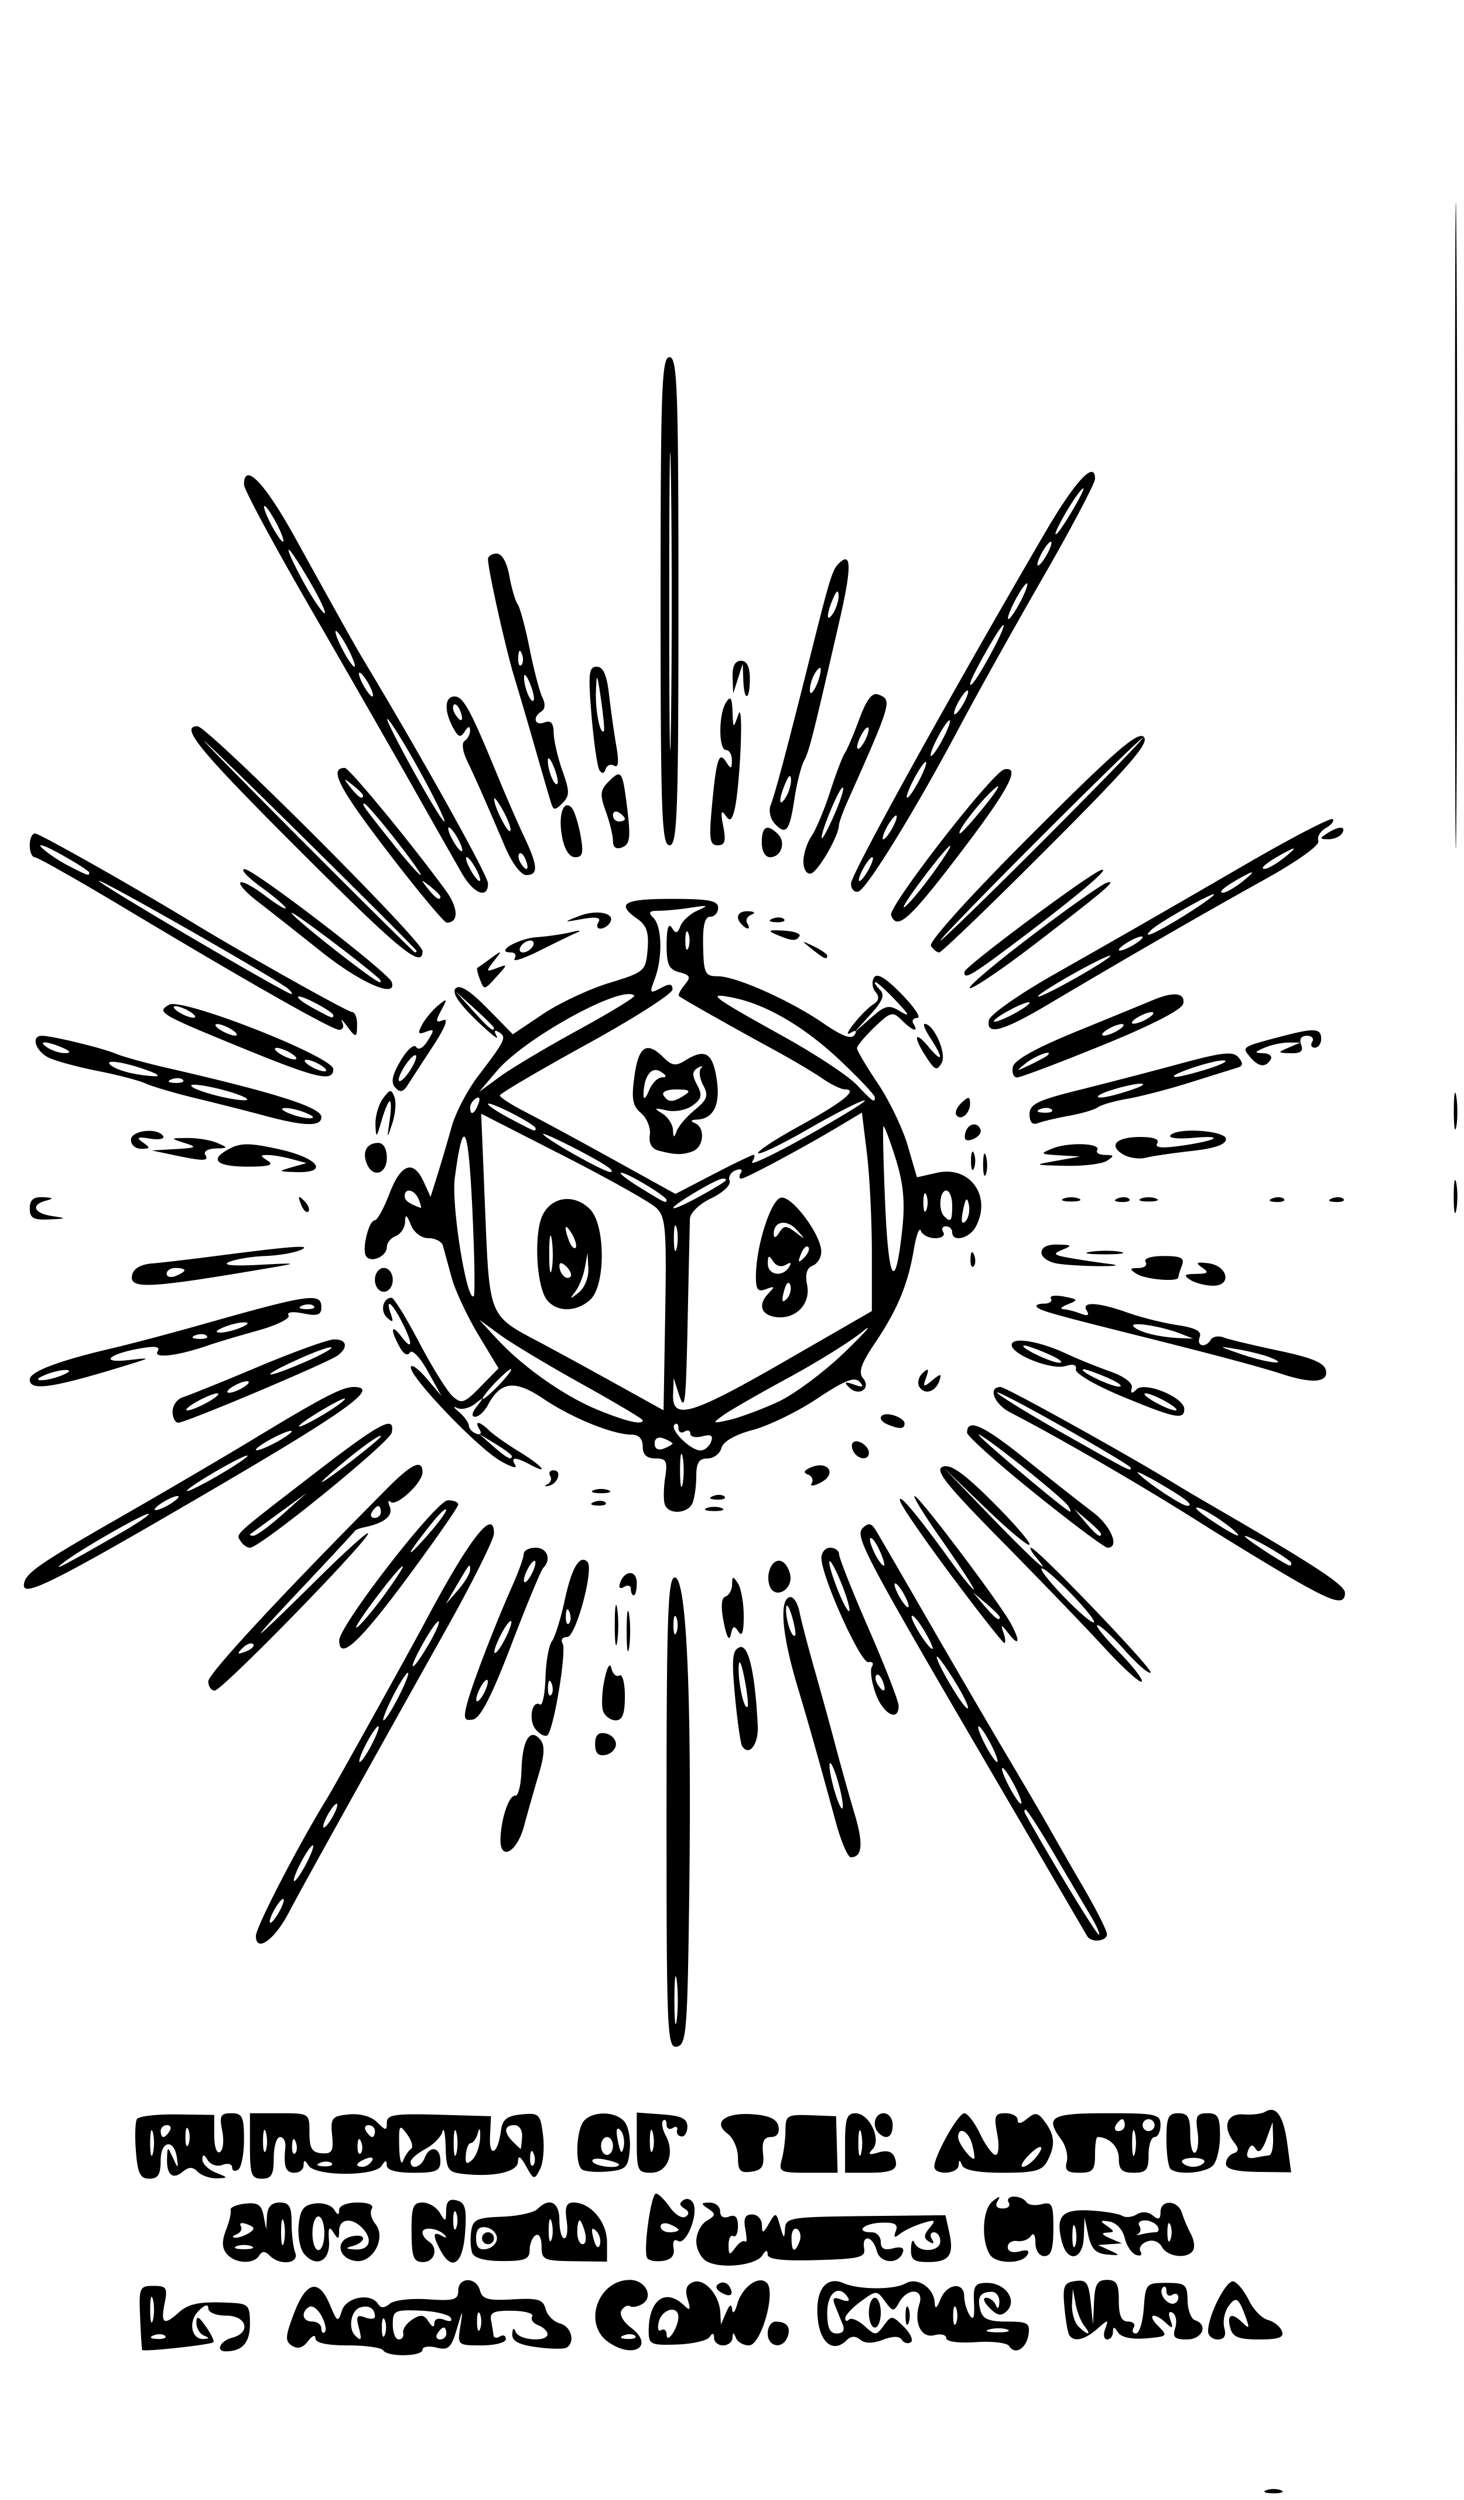 <svg xmlns="http://www.w3.org/2000/svg" width="246" height="420" viewBox="0 0 246 420"><path d="M212.75 418.338c.688-.278 1.813-.278 2.5 0 .688.277.125.504-1.25.504s-1.938-.227-1.25-.504zM64.397 394.833c-.283-.458-2.963-.833-5.956-.833-3.543 0-5.441-.416-5.441-1.191 0-.665-.552-.452-1.25.481-.844 1.13-1.71 1.382-2.669.778-1.21-.764-1.162-1.567.333-5.481 2.053-5.376 4.143-5.87 6.014-1.42 1.246 2.963 1.376 3.027 2.02 1 .73-2.3 4.88-3.064 6.082-1.118.448.725 1.056.71 1.972-.05.728-.605 3.613-.94 6.41-.744 4.369.304 5.088.1 5.088-1.45 0-2.333 3.043-2.356 3.652-.028.381 1.459 1.368 1.726 5.497 1.488 4.259-.246 5.109.005 5.534 1.63.276 1.056 1.36 2.145 2.41 2.419 1.901.497 2.622 3.126 1.112 4.06-.437.27-2.687.237-5-.073-3.025-.406-4.183-1.019-4.126-2.183.05-1.035.26-1.168.583-.368.57 1.414 5.338 1.733 5.338.357 0-.491-.704-1.163-1.563-1.493-.86-.33-1.316-1-1.014-1.49.302-.488-1.2-.913-3.339-.942-3.125-.043-3.824.277-3.563 1.632.18.927.36 2.05.402 2.495.043.445.527.53 1.077.191.55-.34 1-.141 1 .441S83.164 394 80.92 394c-4.041 0-4.074-.03-3.561-3.25.47-2.952.416-2.909-.591.476-.957 3.216-1.428 3.646-3.439 3.142-1.28-.322-2.329-.161-2.329.357 0 1.163-5.892 1.26-6.603.108zm-4.151-4.002c-.45-1.72-.224-2.037 1.093-1.531.914.35 1.661.276 1.661-.165 0-1.38-1.139-2.019-2.598-1.46-1.448.557-1.91 3.483-.735 4.658 1.073 1.074 1.18.798.579-1.502zm4.416-1.081c-.277-.688-.504-.125-.504 1.25s.227 1.938.504 1.25c.278-.688.278-1.813 0-2.5zm3.088 2.157c-.138-.601.55-1.614 1.528-2.25 1.405-.914 1.98-.841 2.735.343.603.946.962 1.05.972.281.009-.724.69-.959 1.679-.58.994.382 1.414.234 1.042-.367-.342-.554-2.666-1.084-5.164-1.178-4.228-.16-4.542.001-4.542 2.336 0 1.38.45 2.508 1 2.508s.887-.492.75-1.093zM75 392c0-.55-.198-1-.441-1s-.72.45-1.059 1c-.34.55-.141 1 .441 1S75 392.55 75 392zm-20.97-2.942c-.621-1.163-1.558-1.85-2.08-1.527-1.47.908-1.122 2.469.55 2.469.825 0 1.5.525 1.5 1.167 0 .641.261.905.581.585.32-.32.072-1.532-.55-2.694zm26.632-.308c-.277-.688-.504-.125-.504 1.25s.227 1.938.504 1.25c.278-.688.278-1.813 0-2.5zm-56.778 6.014c-.064-.145-.218-2.627-.341-5.514-.214-4.975-.096-5.25 2.24-5.25 2.208 0 2.404.315 1.867 3-.668 3.34-.097 3.714 2.325 1.523 1.743-1.578 3.601-1.934 8.775-1.681 2.997.146 3.25.422 3.25 3.551 0 3.159-1.283 4.607-4.082 4.607-1.746 0-.91-1.769 1.082-2.29 3.258-.852 2.488-3.71-1-3.71-1.686 0-3-.532-3-1.214 0-.78-.585-.63-1.637.422-1.774 1.775-1.218 4.84.856 4.713 1.003-.062 1.01-.188.031-.583-.687-.278-1.25-1.242-1.25-2.144 0-1.25.381-1.095 1.602.648.881 1.258 1.444 2.441 1.25 2.63-.44.425-11.809 1.654-11.968 1.292zm3.845-2.368c-.332-.332-1.195-.368-1.917-.08-.797.32-.56.557.605.605 1.054.043 1.644-.193 1.312-.525zm-2.04-6.146c-.251-.963-.457-.175-.457 1.75s.206 2.712.457 1.75c.252-.963.252-2.538 0-3.5zm76.534 7.193C97.877 390.4 100.454 383 105.86 383c2.58 0 4.04 2.826 2.083 4.035-.74.458-1.675.63-2.076.383-.4-.248-1.05.069-1.442.703-.403.653.28 1.902 1.575 2.879 4.083 3.08.469 5.417-3.777 2.443zm4.506-1.047c-.332-.332-1.195-.368-1.917-.08-.797.32-.56.557.605.605 1.054.043 1.644-.193 1.312-.525zm62.84 1.715c-.339-.547-2.855-.843-5.592-.657-2.917.199-4.977-.08-4.977-.674 0-.557-.884-.782-1.965-.5-2.265.593-3.55-2.083-2.535-5.28.812-2.559-1.968-2.764-3.393-.25-.934 1.648-1.073 1.64-2.401-.158-1.388-1.878-1.452-1.878-4.027 0-1.439 1.05-2.63 2.32-2.648 2.825-.017.504.27.615.638.247.368-.367 1.533.114 2.59 1.07 1.827 1.654 1.987 1.65 3.25-.078 1.277-1.745 1.41-1.736 3.374.227 1.124 1.124 1.642 2.293 1.15 2.597-.492.304-1.167.113-1.5-.425-.393-.637-1.506-.636-3.19.005-1.706.648-2.996.643-3.788-.015-.805-.668-1.556-.644-2.273.072-2.25 2.25-4.505.518-4.887-3.755-.418-4.66 1.402-7.099 4.342-5.818 2.584 1.125 8.508 1.147 10.432.038 1.971-1.136 4.796.763 4.894 3.29.043 1.102.356.9.968-.622 1.068-2.657 3.962-3.02 3.984-.5.008.962.421 2.39.917 3.174.624.986.85.373.734-2-.145-2.99.137-3.424 2.225-3.424 3.025 0 5.097 2.912 3.33 4.68-.98.98-1.588.881-2.942-.473-.94-.939-1.199-1.707-.577-1.707.622 0 1.358.563 1.636 1.25.301.747.536.545.583-.5.043-.963-.521-1.75-1.254-1.75-1.958 0-2.513.873-1.942 3.058.395 1.51 1.389 1.942 4.461 1.942 3.489 0 3.916.255 3.634 2.172-.35 2.373-2.274 3.52-3.252 1.939zm-27.962-3.611c-.334-.825-.91-2.253-1.28-3.174-.52-1.288-.277-1.52 1.051-1.011 1.027.394 1.478.262 1.115-.326-1.463-2.368-3.493-.91-3.493 2.511 0 2.548.437 3.5 1.607 3.5 1.032 0 1.39-.537 1-1.5zm27.662.844c-.677-.274-2.027-.29-3-.037-.973.253-.419.478 1.231.498 1.65.02 2.446-.187 1.769-.461zm-8.607-3.594c-.277-.688-.504-.125-.504 1.25s.227 1.938.504 1.25c.278-.688.278-1.813 0-2.5zM109 391.59c0-5.234 2.81-7.296 5.912-4.34 1.071 1.02 1.187.835.631-1.005-.483-1.598-.21-2.435.936-2.875 1.877-.72 4.406 2.125 4.56 5.13l.102 2 .859-2c.608-1.415.91-1.561 1.03-.5.093.825.472.418.842-.905.82-2.932 3.674-4.97 5.001-3.573 1.538 1.62-1.013 10.478-3.017 10.478-.93 0-1.916-.563-2.194-1.25-.403-1-.52-1-.583 0-.043.688-.754 1.25-1.579 1.25s-1.507-.563-1.515-1.25c-.01-.86-.245-.908-.75-.155-.404.602-2.873 1.168-5.485 1.258-4.406.151-4.75-.012-4.75-2.263zm4.985-2.34c.025-2.045-2.708-1.418-3.275.751-.288 1.101-.115 1.75.383 1.441.499-.308.914.03.922.749.02 1.722 1.948-1.156 1.97-2.941zM129 392c0-1.1.6-2 1.333-2 1.881 0 2.619.962 1.991 2.598-.816 2.127-3.324 1.676-3.324-.598zm50.661.25c-.251-.412-.615-2.55-.809-4.75-.306-3.482-.07-4.04 1.834-4.311 1.866-.266 2.244.246 2.582 3.5l.396 3.811.168-3.75c.136-3.027.553-3.75 2.168-3.75 1.62 0 2 .667 2 3.5 0 2.503.444 3.5 1.559 3.5.857 0 1.28.45.941 1-.34.55-.167 1 .383 1 .551 0 1.14-1.913 1.31-4.25.298-4.132.404-4.25 3.807-4.25 3.193 0 3.504.257 3.549 2.933.027 1.613.59 3.113 1.25 3.333 2.298.766 1.255 3.234-1.366 3.234-2.075 0-2.451-.368-1.96-1.916.335-1.054.145-2.202-.42-2.552-.635-.392-.786.055-.394 1.166.52 1.473.39 1.574-.712.552-2.087-1.937-3.316-1.474-1.33.5 1.68 1.669 1.583 1.765-2.076 2.07-2.393.198-4.152-.178-4.674-1-.633-1-.84-1.017-.852-.07-.008.688-.45 1.25-.984 1.25-.532 0-.681-.787-.33-1.75.608-1.667.543-1.667-1.36 0-2.117 1.854-3.924 2.24-4.68 1zm2.557-1.5c-.564-.688-1.233-2.375-1.486-3.75l-.46-2.5-.136 2.55c-.075 1.403.404 3.09 1.064 3.75 1.582 1.582 2.328 1.545 1.018-.05zM198 385.941c0-.582-.45-.78-1-.441-.55.34-1 .067-1-.608 0-.674-.27-.955-.6-.625-.768.768.424 2.733 1.659 2.733.518 0 .941-.477.941-1.059zm5 5.681c0-2.7 3.105-8.754 4.292-8.367.665.216 1.822 1.652 2.572 3.192.75 1.54 2.181 3.014 3.18 3.275 1 .261 2.06 1.106 2.355 1.877.41 1.07-.492 1.401-3.814 1.401-3.51 0-4.453-.386-4.875-2-.595-2.275.299-2.587 2.15-.75 1.01 1.003 1.117.855.545-.75-1.26-3.533-1.686-3.836-2.952-2.105-.683.934-1.012 2.577-.73 3.651.35 1.344.005 1.954-1.106 1.954-.89 0-1.617-.62-1.617-1.378zm-57-3.122c0-1.375.45-2.5 1-2.5s1 1.125 1 2.5-.45 2.5-1 2.5-1-1.125-1-2.5zm6.158.5c0-1.375.227-1.938.504-1.25.278.688.278 1.813 0 2.5-.277.688-.504.125-.504-1.25zm-31.044-3.93c-.86-.53-.962-1.046-.29-1.461.57-.353 1.339-.154 1.707.441.919 1.486.188 2.012-1.417 1.02zm-2.364-5.19c-.963-.539-1.75-2.06-1.75-3.38 0-1.32.787-2.865 1.75-3.432 1.526-.9 1.558-1.16.25-2.034-1.287-.86-1.251-1.006.25-1.019.963-.008 1.75.646 1.75 1.454 0 .894.586 1.243 1.5.893 1.049-.403 1.5.076 1.5 1.59 0 1.191-.354 1.948-.786 1.68-.432-.267-.785.412-.785 1.509 0 1.732.149 1.79 1.134.442.624-.854 1.368-1.318 1.654-1.033.285.286.3-.621.034-2.015-.357-1.868-.059-2.535 1.132-2.535.89 0 1.63.787 1.647 1.75.027 1.53.177 1.5 1.198-.25 1.13-1.936 1.19-1.92 1.87.5.585 2.083.72 2.16.802.46.095-1.94.762-2.047 13.535-2.185l13.434-.145.64 2.91c.837 3.812.01 4.96-3.568 4.96-2.407 0-2.927-.409-2.862-2.25.043-1.238.306-1.688.583-1 .713 1.768 4.338 1.559 4.338-.25 0-.825-.477-1.5-1.06-1.5-.582 0-.737.52-.345 1.155.453.731.274.882-.49.41-.927-.573-.907-1.099.088-2.298 1.128-1.36.976-1.459-1.2-.789-1.372.422-3.066 1.225-3.766 1.786-.941.753-1.123.628-.697-.482.439-1.144-.149-1.474-2.475-1.391-3.01.108-4.462 1.609-1.555 1.609.825 0 1.5.727 1.5 1.617 0 1.139.607 1.457 2.057 1.078 1.309-.342 1.915-.111 1.667.634-.71 2.135-3.835 1.964-4.412-.242-.653-2.5-2.526-2.827-2.106-.367.256 1.496-.778 1.749-7.956 1.95-5.871.164-8.255-.116-8.265-.97-.01-.802-.305-.743-.889.178-1.075 1.699-6.972 2.33-9.346 1.002zm15.6-3.348c.31-.807.132-1.734-.394-2.059-.526-.325-.956.336-.956 1.468 0 2.415.556 2.658 1.35.591zm-96.25 2.09c-.81-.979-.846-2.14-.121-4 .561-1.442.909-2.96.771-3.372-.137-.413.953-.889 2.423-1.059 2.119-.245 2.764.17 3.114 2l.44 2.309.137-2.25c.093-1.538.769-2.25 2.136-2.25 1.61 0 2 .667 2 3.418 0 1.88.273 4.13.607 5 .714 1.86-2.552 2.237-4.294.495-.783-.783-1.275-.783-1.76 0-.94 1.523-4.086 1.355-5.452-.291zm4.15-1.284c-.688-.278-1.813-.278-2.5 0-.688.277-.125.504 1.25.504s1.938-.227 1.25-.504zm5.44-4.088c-.252-.963-.458-.175-.458 1.75s.206 2.712.457 1.75c.252-.963.252-2.538 0-3.5zm-5.856 1.874c1.067-.677 1.007-.971-.302-1.473-.9-.346-1.385-.222-1.078.275.307.497-.007 1.131-.698 1.41-.69.278-.806.535-.256.57.55.035 1.6-.317 2.334-.782zm9.256 3.484c-.675-.812-1.083-2.97-.908-4.793.251-2.62.818-3.386 2.705-3.652 1.313-.186 2.768.264 3.235 1 .633.998.851 1.02.863.087.009-.724 1.302-1.25 3.074-1.25 1.87 0 2.808.406 2.414 1.044-.355.574-.09 1.712.588 2.53 1.907 2.298-.405 6.659-3.31 6.244-2.91-.415-3.49-3.392-.8-4.095 1.127-.295 2.049-.16 2.049.297 0 .458-.787 1.04-1.75 1.29-1.317.345-1.193.487.5.574 2.438.126 2.975-1.759 1.05-3.684-1.758-1.758-3.798-1.464-3.815.55-.013 1.493-.156 1.53-.969.25-.712-1.12-.898-.75-.735 1.46.249 3.362-2.16 4.596-4.191 2.148zm3.41-3.441c0-1.559-.45-2.834-1-2.834s-1 1.275-1 2.834c0 1.558.45 2.833 1 2.833s1-1.275 1-2.833zM69.153 375c-.033-4.253.244-5 1.855-5 1.04 0 2.351.787 2.912 1.75.92 1.579 1.022 1.539 1.05-.406.022-1.555.519-2.03 1.78-1.7 1.433.374 1.687 1.354 1.403 5.406-.369 5.276-2.193 6.612-4.118 3.016-1.374-2.567-1.306-3.34.215-2.465.688.396.9.334.471-.136-1.067-1.173-3.721-1.484-3.721-.436 0 .47.45 1.131 1 1.471 1.72 1.063 1.091 3.5-.904 3.5-1.613 0-1.91-.764-1.943-5zm7.51-3.25c-.278-.688-.505-.125-.505 1.25s.227 1.938.504 1.25c.278-.688.278-1.813 0-2.5zm2.695 6.74c-.284-.74-.368-2.376-.187-3.637.287-1.998.95-2.314 5.177-2.47 2.666-.098 5.343-.674 5.95-1.28C92.34 369.058 94 369.908 94 373c0 1.65.372 3 .827 3 .455 0 .628-1.35.386-3-.333-2.268-.05-3 1.162-3 2.878 0 5.625 3.264 5.625 6.685v3.24l-5.5-.066c-5.156-.062-5.5-.22-5.5-2.521 0-1.383-.437-2.186-1-1.838-.55.34-1 1.454-1 2.476 0 1.538-.783 1.857-4.563 1.857-2.899 0-4.752-.49-5.08-1.344zM83.5 376c0-.81-.787-1.624-1.75-1.81-1.228-.236-1.75.304-1.75 1.81s.522 2.046 1.75 1.81c.963-.186 1.75-1 1.75-1.81zm-2.5 0c0-.55.45-1 1-1s1 .45 1 1-.45 1-1 1-1-.45-1-1zm19.168-1.232c-.742-.742-.872-.351-.437 1.312.354 1.352.807 1.806 1.057 1.057.24-.722-.038-1.787-.62-2.369zm-7.475-1.499c-.254-.973-.478-.419-.498 1.231-.02 1.65.187 2.446.46 1.769.275-.677.292-2.027.038-3zM98.29 375c-.288-1.1-.696-2-.907-2-.21 0-.383.9-.383 2s.408 2 .906 2c.499 0 .671-.9.384-2zm10.446 4.307c-.677-1.208.65-10.807 1.495-10.807.402 0 1.445 1.02 2.318 2.267.873 1.246 2.055 1.978 2.626 1.625.688-.426.63-.895-.175-1.392-.873-.54-.901-.943-.1-1.438.613-.379 1.354-.063 1.648.702.767 1.999-1.336 6.985-2.613 6.196-.643-.397-.942.077-.752 1.19.216 1.26-.37 1.948-1.839 2.157-1.185.17-2.359-.056-2.608-.5zm5.264-4.7c0-.216-.675-.652-1.5-.969-.825-.316-1.5-.14-1.5.393s.675.969 1.5.969 1.5-.177 1.5-.393zm52.333 4.143c-1.497-2.383-1.252-7.573.42-8.928 1.186-.961 1.426-.98.88-.072-.477.794-.161 1.25.867 1.25.89 0 1.34-.45 1-1-.34-.55.057-1 .882-1s1.752.408 2.06.906c.308.499 1.46.671 2.559.384 1.785-.467 1.999-.03 1.999 4.093 0 3.437-.383 4.617-1.5 4.617-.884 0-1.506-.923-1.515-2.25-.01-1.3-.326-1.782-.75-1.142-.404.61-1.448.998-2.318.863-.871-.135-1.584.317-1.584 1.005 0 .755.788 1.044 1.99.73 1.34-.351 1.756-.143 1.274.636-.954 1.544-5.277 1.48-6.264-.092zm12.078-2.248c-1.067-4.252.038-5.44 4.804-5.163 2.372.138 4.777.538 5.346.89.569.351 1.673.244 2.453-.238a2.305 2.305 0 0 1 2.702.189c.955.792 1.284.65 1.284-.558 0-2.18 2.922-2.076 3.604.128.298.963.974 2.556 1.503 3.54.528.986.694 2.223.368 2.75-.926 1.5-4.282 1.127-5.238-.58-.521-.932-1.526-1.286-2.544-.896-.925.355-1.396 1.107-1.048 1.67.35.566.023.822-.728.572-.75-.25-1.619-1.544-1.933-2.875-.323-1.366-1.424-2.555-2.528-2.73-1.622-.256-1.7-.131-.456.73 1.333.923 1.333 1.048 0 1.124-1.01.058-.847.366.5.945l2 .86-2 .14-2 .14 2 .913c1.802.822 1.753.89-.494.68-1.881-.176-2.65-.969-3.131-3.233l-.638-3-.119 3.25c-.143 3.942-2.772 4.475-3.707.752zm2.282-2.233c-.254-.973-.478-.419-.498 1.231-.02 1.65.187 2.446.46 1.769.275-.677.292-2.027.038-3zm15.97-.519c-.278-.688-.505-.125-.505 1.25s.227 1.938.504 1.25c.278-.688.278-1.813 0-2.5zM194.14 375c.537 0 .699-.45.359-1-.34-.55-1.293-1-2.118-1s-1.246.412-.935.915c.311.503.225 1.104-.19 1.336-.417.232-.158.27.575.085.732-.185 1.771-.336 2.309-.336zM22.838 361.426c-.2-2.516-.122-4.967.175-5.447.296-.48 3.34-.833 6.763-.784l6.224.088v3.418c0 1.946.416 3.16.967 2.82.532-.33.701-1.931.375-3.56-.507-2.538-.289-2.961 1.533-2.961 1.848 0 2.125.58 2.125 4.441 0 2.443-.45 4.72-1 5.059-.55.34-1 .156-1-.41 0-.565-.72-.75-1.6-.413-.881.338-2-.014-2.486-.781-.661-1.045-.887-1.074-.899-.114-.008.705.997 1.69 2.235 2.187 2.123.853 2.134.908.2.968-1.127.035-2.57-.458-3.208-1.095-.872-.872-1.498-.874-2.542-.009-1.694 1.407-2.723.526-2.63-2.25.07-2.053.084-2.054.992-.083.863 1.874.906 1.88.68.083-.422-3.343-2.742-3.06-2.742.334 0 2.362-.444 3.083-1.9 3.083-1.535 0-1.968-.875-2.262-4.574zm2.851-3.176c-.251-.963-.457-.175-.457 1.75s.206 2.712.457 1.75c.252-.963.252-2.538 0-3.5zm5.973-.5c-.277-.688-.504-.125-.504 1.25s.227 1.938.504 1.25c.278-.688.278-1.813 0-2.5zM28.5 358c.34-.55.141-1-.441-1S27 357.45 27 358s.198 1 .441 1 .72-.45 1.059-1zm13.5 2.5V355h5c4.986 0 5 .009 5 3.287 0 2.6.43 3.32 2.056 3.442 1.735.13 2.009-.344 1.75-3.037-.28-2.921-.04-3.218 2.819-3.496 1.896-.185 3.763.335 4.75 1.321 1.456 1.457 1.625 1.462 1.625.052 0-1.33 1.35-1.534 8.75-1.321l8.75.252-.16 3.36c-.177 3.747 1.302 3.05 1.825-.86.266-1.981.985-2.563 3.47-2.805 2.947-.286 3.162-.078 3.61 3.5.262 2.093.033 4.668-.51 5.723-.939 1.827-1.048 1.804-2.325-.5-.944-1.705-1.35-1.934-1.375-.777-.037 1.737-4.125 2.636-9.285 2.043-2.49-.287-2.761-.714-2.866-4.5-.064-2.301-.31-3.462-.545-2.579-.237.883-1.534 2.197-2.884 2.92-1.35.722-2.455 1.687-2.455 2.144 0 1.412 1.754.916 2.362-.669.836-2.18 2.638-1.838 2.638.5 0 1.704-.667 2-4.5 2-2.925 0-4.505-.437-4.515-1.25-.012-.927-.236-.901-.87.097-1.132 1.788-11.117 1.755-12.256-.041-.634-1-.832-1.012-.844-.056-.008.688-.69 1.25-1.515 1.25-1.509 0-1.881-1.019-1.552-4.25.098-.962-.3-1.75-.885-1.75S46 360.575 46 362.5c0 2.833-.381 3.5-2 3.5-1.758 0-2-.667-2-5.5zm13.73 2.896c-.333-.332-1.196-.368-1.917-.08-.798.32-.561.557.604.605 1.054.043 1.644-.193 1.312-.525zm6.763-.385c.35-.566-.051-.734-.941-.393-1.732.665-2.05 1.382-.611 1.382.518 0 1.216-.445 1.552-.989zm6.572-2.017c.42-.279.128-1.377-.65-2.441-1.305-1.785-1.409-1.63-1.336 2.006.043 2.167.336 3.266.65 2.441.314-.825.915-1.728 1.336-2.006zm11.62-1.915c.05-1.437-.113-1.804-.37-.829-.254.963-.783 1.75-1.176 1.75-.392 0-.78.891-.863 1.98-.115 1.527.133 1.717 1.084.829.678-.634 1.274-2.312 1.324-3.73zm8.998 2.733c-.32-.797-.556-.56-.604.605-.043 1.054.193 1.644.525 1.312.332-.332.368-1.195.08-1.916zM76.69 358.25c-.251-.963-.457-.175-.457 1.75s.206 2.712.457 1.75c.252-.963.252-2.538 0-3.5zm-31.996.019c-.254-.973-.478-.419-.498 1.231-.02 1.65.187 2.446.46 1.769.275-.677.292-2.027.038-3zm4.99 1.543c-.32-.797-.556-.56-.604.605-.043 1.054.193 1.644.525 1.312.332-.332.368-1.195.08-1.917zm11 0c-.32-.797-.556-.56-.604.605-.043 1.054.193 1.644.525 1.312.332-.332.368-1.195.08-1.917zM87.725 359c.086-1.143-.466-2-1.287-2-1.752 0-1.852 1.186-.238 2.8.66.66 1.24 1.2 1.287 1.2.048 0 .155-.9.238-2zM63 358c0-.55-.477-1-1.059-1s-.78.45-.441 1c.34.55.816 1 1.059 1s.441-.45.441-1zm34.714 6.38c-1.157-1.156-.817-6.877.486-8.18 1.638-1.638 5.297-1.511 6.746.235.655.789 1.047 2.926.872 4.75-.288 3-.653 3.343-3.854 3.613-1.944.163-3.857-.024-4.25-.417zm6.286-.763c0-.211-1.111-.596-2.47-.856-1.358-.26-2.232-.087-1.94.383.511.829 4.41 1.246 4.41.473zm-1-3.117c0-.825-.45-1.5-1-1.5s-1 .675-1 1.5.45 1.5 1 1.5 1-.675 1-1.5zm1.218-2.682c-.626-.626-.766.031-.393 1.856.426 2.093.678 2.345.97.97.216-1.021-.044-2.293-.577-2.826zm2.782 2.125v-5.058l4.25.307c3.264.237 4.25.714 4.25 2.058 0 .963-.45 1.705-1 1.65-.55-.055-.876-.538-.725-1.074.15-.536-.187-.69-.75-.341-.564.348-1.025.081-1.025-.593 0-.674-.261-.964-.581-.644-.32.32-.118 1.447.449 2.505 1.598 2.987.302 6.247-2.485 6.247-2.197 0-2.383-.396-2.383-5.058zm2.693-1.674c-.254-.973-.478-.419-.498 1.231-.02 1.65.187 2.446.46 1.769.275-.677.292-2.027.038-3zm14.307 4.16c0-1.49-.787-3.29-1.75-4.001-2.607-1.926-.318-3.63 4.36-3.246 2.737.225 3.97.831 4.205 2.068.205 1.08-.285 1.75-1.28 1.75-1.16 0-1.53.769-1.323 2.75.23 2.198-.164 2.814-1.962 3.07-1.858.263-2.25-.153-2.25-2.39zm7.37.321c.331-1.238.609-3.448.616-4.911.013-2.488.292-2.651 4.26-2.5l4.244.161.128 4.75.128 4.75h-4.99c-4.686 0-4.953-.137-4.386-2.25zM142 360c0-4.098.316-4.999 1.75-4.992 2.33.01 4.42 4.4 2.872 6.032-.853.9-.61 1.03 1.01.543 1.393-.42 2.321-.147 2.68.79.795 2.069-.157 2.627-4.479 2.627H142zm2.69-1.75c-.252-.963-.458-.175-.458 1.75s.206 2.712.457 1.75c.252-.963.252-2.538 0-3.5zm12.31 5.71c0-1.835 4.005-8.96 5.037-8.96.547 0 1.746 1.575 2.664 3.5.918 1.925 2.086 3.5 2.596 3.5.516 0 .635-1.547.269-3.5-.577-3.073-.407-3.5 1.389-3.5 1.125 0 2.045.505 2.045 1.122 0 .742.545.67 1.608-.212 1.367-1.134 1.818-1.048 3 .569 1.66 2.27 1.752 3.98.357 6.587-.858 1.602-2.131 1.934-7.417 1.934-4.17 0-6.556-.433-6.886-1.25-.403-1-.52-1-.583 0-.095 1.499-4.079 1.704-4.079.21zm17.02-1.484c1.838-2.215.792-2.47-1.27-.31-.963 1.009-1.355 1.834-.872 1.834.482 0 1.446-.686 2.142-1.524zm-10.676-2.27c-.582-2.224-2.344-3.099-2.344-1.164 0 .99 2.266 3.97 2.71 3.563.116-.106-.049-1.185-.366-2.399zm15.901 2.965c.263-1.006-.134-2.667-.883-3.691-2.85-3.898-1.86-4.48 7.638-4.48 8.333 0 9 .148 9 2 0 1.1-.45 2-1 2s-1 1.35-1 3c0 2.533-.389 3-2.5 3-1.97 0-2.5-.507-2.5-2.393 0-1.979-1.617-3.607-3.582-3.607-.23 0-.418 1.35-.418 3 0 2.569-.376 3-2.617 3-2.042 0-2.511-.401-2.138-1.829zm11.444-4.921c-.251-.963-.457-.175-.457 1.75s.206 2.712.457 1.75c.252-.963.252-2.538 0-3.5zM189 357c0-.55-.198-1-.441-1s-.72.45-1.059 1c-.34.55-.141 1 .441 1s1.059-.45 1.059-1zm5 0c0-.55-.45-1-1-1s-1 .45-1 1 .45 1 1 1 1-.45 1-1zm2.667 7.333c-.367-.366-.667-2.616-.667-5 0-3.666.308-4.333 2-4.333 1.625 0 2 .667 2 3.559 0 1.957.375 3.327.833 3.044.459-.283.632-1.885.387-3.559-.378-2.573-.12-3.044 1.667-3.044 1.78 0 2.113.599 2.113 3.8 0 2.09-.54 4.34-1.2 5-1.283 1.283-6.029 1.638-7.133.533zm5.678-1.083c.255-.412-.575-.75-1.845-.75s-2.1.338-1.845.75c.254.412 1.085.75 1.845.75s1.59-.338 1.845-.75zm3.655.23c0-.722.563-1.503 1.25-1.734.932-.314.967-.78.136-1.833-2.058-2.611-1.29-4.937 1.56-4.72 1.436.11 3.07-.085 3.63-.431 1.855-1.146 3.108.678 3.746 5.45l.63 4.712-5.476-.065c-3.822-.046-5.476-.463-5.476-1.38zm7.25-1.403c.412-.043.714-1.314.671-2.827l-.079-2.75-1.042 2.863c-.678 1.862-1.3 2.445-1.782 1.666-.544-.88-.89-.803-1.31.289-.386 1.007-.029 1.38 1.111 1.16.925-.179 2.019-.36 2.431-.401zm-65.583-3.744c-1.218-1.218-.69-3.333.833-3.333.833 0 1.5.889 1.5 2 0 1.992-1.066 2.601-2.333 1.333zM112 304.573c0-33.22.224-39.573 1.398-39.573 1.942 0 2.835 19.335 2.424 52.487-.295 23.806-.469 26.015-2.072 26.323-1.643.316-1.75-2.086-1.75-39.237zm1.723 28.177c-.221-1.788-.403-.325-.403 3.25s.182 5.037.403 3.25c.222-1.788.222-4.713 0-6.5zm-.06-61c-.278-.688-.505-.125-.505 1.25s.227 1.938.504 1.25c.278-.688.278-1.813 0-2.5zM43 325.206c0-1.485 7.137-15.266 12.019-23.206 1.294-2.105 13.776-24.568 16.67-30C78.953 258.361 83 253.21 83 257.599c0 .97-3.547 8.096-7.881 15.833-15.311 27.329-24.642 44.123-26.619 47.91-2.384 4.565-5.5 6.755-5.5 3.864zM47 321c.589-1.1.845-2 .57-2s-.981.9-1.57 2c-.589 1.1-.845 2-.57 2s.981-.9 1.57-2zm4.5-8c.853-1.65 1.326-3 1.051-3-.275 0-1.198 1.35-2.051 3-.853 1.65-1.326 3-1.051 3 .275 0 1.198-1.35 2.051-3zm4.5-8c.589-1.1.845-2 .57-2s-.981.9-1.57 2c-.589 1.1-.845 2-.57 2s.981-.9 1.57-2zm6.5-12c.853-1.65 1.326-3 1.051-3-.275 0-1.198 1.35-2.051 3-.853 1.65-1.326 3-1.051 3 .275 0 1.198-1.35 2.051-3zm4.5-8c1.122-2.2 1.816-4 1.54-4-.274 0-1.418 1.8-2.54 4s-1.816 4-1.54 4c.274 0 1.418-1.8 2.54-4zm4.942-8.626c1.177-1.994 1.976-3.79 1.776-3.989-.199-.2-1.371 1.432-2.604 3.626-2.8 4.983-2.084 5.297.828.363zM79 263.723c0-1.23-.05-1.171-2.362 2.777l-1.757 3 2.06-2.36c1.132-1.3 2.059-2.837 2.059-3.417zm103.684 61.527c-.24-.412-7.531-12.9-16.205-27.75-21.595-36.97-22.912-39.478-21.46-40.865.891-.851 1.418-.76 2.108.365.505.825 4.552 7.8 8.992 15.5 4.44 7.7 10.347 17.825 13.126 22.5 2.78 4.675 5.938 10.075 7.017 12a956.622 956.622 0 0 0 5.85 10.174c2.139 3.671 3.888 7.159 3.888 7.75 0 1.216-2.65 1.476-3.316.326zm.531-3.5c-1.071-1.788-3.86-6.513-6.195-10.5-2.336-3.987-4.448-7.25-4.693-7.25-.245 0-.256.338-.024.75 4.622 8.239 11.94 20.25 12.337 20.25.288 0-.353-1.462-1.425-3.25zM170.5 300c-.853-1.65-1.776-3-2.051-3-.275 0 .198 1.35 1.051 3s1.776 3 2.051 3c.275 0-.198-1.35-1.051-3zm-4-7c-.853-1.65-1.776-3-2.051-3-.275 0 .198 1.35 1.051 3s1.776 3 2.051 3c.275 0-.198-1.35-1.051-3zm-5.578-9.75c-1.233-2.063-2.675-4.2-3.204-4.75-1.097-1.14.865 2.877 3.053 6.25 2.43 3.746 2.553 2.519.15-1.5zm-5.563-9.22c-.965-1.632-1.926-2.796-2.136-2.586-.428.428 2.756 5.556 3.449 5.556.242 0-.348-1.336-1.313-2.97zM152 268c-.589-1.1-1.295-2-1.57-2-.275 0-.019.9.57 2s1.295 2 1.57 2c.275 0 .019-.9-.57-2zm-4.184-7.504c-.627-1.378-1.33-2.316-1.56-2.086-.467.467 1.561 4.59 2.258 4.59.244 0-.07-1.127-.698-2.504zm-7.331 45.754c-3.225-11.8-4.395-15.94-6.569-23.239-2.488-8.355-2.991-14.101-1.286-14.7.622-.219 1.383.86 1.693 2.396.309 1.536 1.459 5.943 2.554 9.793 1.096 3.85 2.706 9.7 3.578 13 .872 3.3 2.288 8.346 3.147 11.213 1.502 5.015 1.304 7.287-.633 7.287-.502 0-1.62-2.587-2.484-5.75zm.415-6.65c-.575-2.083-1.226-3.608-1.446-3.388-.22.22.07 2.105.646 4.188.575 2.083 1.226 3.608 1.446 3.388.22-.22-.07-2.105-.646-4.188zm-7.847-28.15c-.485-1.623-.92-2.2-.967-1.282-.096 1.863.971 5.108 1.504 4.575.19-.189-.053-1.67-.537-3.293zM84.1 308.75c.154-3.491 1.48-7.267 2.489-7.09.5.088.969-1.86 1.04-4.328.143-5.039 1.448-7.15 3.15-5.098.798.961.732 2.53-.243 5.792-.735 2.46-1.85 6.387-2.477 8.724-1.217 4.54-4.137 6.014-3.96 2zM100 293c0-1.506.522-2.046 1.75-1.81.963.186 1.75 1 1.75 1.81s-.787 1.624-1.75 1.81c-1.228.236-1.75-.304-1.75-1.81zm24.695.303c-.269-.442-.807-4.224-1.196-8.406-.581-6.256-.443-7.704.777-8.173 1.492-.572 2.595 4.194 3.051 13.183.16 3.141-1.491 5.271-2.632 3.396zm.394-11.366c-.512-2.615-.91-3.41-.966-1.937-.104 2.705.91 7.3 1.484 6.727.194-.194-.039-2.35-.518-4.79zm-35.088 8.565c-1.252-1.509-.628-5.007.742-4.162.416.256.825-1.753.91-4.466.083-2.713.571-5.482 1.084-6.154.513-.67 1.487-3.8 2.166-6.953 1.165-5.42 2.514-7.684 3.805-6.392 1.15 1.15-1.944 12.625-3.404 12.625-.782 0-1.133.468-.78 1.04.75 1.213-1.518 14.838-2.579 15.494-.395.244-1.27-.22-1.944-1.032zm2.682-7.69c-.32-.797-.556-.56-.604.605-.043 1.054.193 1.644.525 1.312.332-.332.368-1.195.08-1.916zm3-12c-.32-.797-.556-.56-.604.605-.043 1.054.193 1.644.525 1.312.332-.332.368-1.195.08-1.916zm-17.24 15.537c.769-3.095 4.701-13.349 7.687-20.044 1.028-2.307 1.87-4.67 1.87-5.25 0-.58.9-1.055 2-1.055 1.95 0 2.705 1.961 1.298 3.368-.386.386-2.8 6.199-5.366 12.917-3.26 8.537-5.196 12.32-6.431 12.564-1.48.292-1.653-.113-1.059-2.5zm3.526-3.849c0-.55-.436-.325-.969.5-.533.825-.97 1.95-.97 2.5s.437.325.97-.5c.533-.825.97-1.95.97-2.5zm3.96-10c0-.55-.643.125-1.429 1.5s-1.43 2.95-1.43 3.5c0 .55.644-.125 1.43-1.5.786-1.375 1.43-2.95 1.43-3.5zm4.04-10c0-.55-.436-.325-.969.5-.533.825-.97 1.95-.97 2.5s.437.325.97-.5c.533-.825.97-1.95.97-2.5zm11.39 24.992c-.318-.829-.23-3.191.195-5.25.47-2.27.936-3.049 1.186-1.98.226.97.827 1.505 1.336 1.191.508-.314.924 1.256.924 3.488 0 2.978-.408 4.059-1.531 4.059-.843 0-1.792-.678-2.11-1.508zm45.78-2.986c-.696-1.922-.978-3.958-.627-4.525.35-.567.084-.907-.59-.756-1.268.284-7.86-14.3-7.9-17.475-.012-.963.653-1.75 1.478-1.75s1.5.503 1.5 1.117c0 .615 2.25 6.274 5 12.577 2.75 6.302 5 12.1 5 12.882 0 2.776-2.617 1.373-3.862-2.07zm1.206-2.05c-.326-.848-.807-1.328-1.069-1.066-.262.262-.18.957.183 1.543.986 1.596 1.562 1.286.886-.476zm-6.928-16.373c-.917-2.291-1.831-4.002-2.031-3.802-.2.2.376 2.249 1.28 4.552.906 2.304 1.82 4.015 2.032 3.803.212-.213-.364-2.261-1.281-4.553zM35 282.45c0-1.291 12.479-14.738 30.29-32.64 3.95-3.97 5.71-4.735 5.71-2.483 0 1.774-4.455 5.886-5.377 4.964-.4-.401-.454-.013-.118.861.58 1.515-.967 2.735-4.347 3.425-.738.15-1.424.42-1.525.599-.1.179-3.997 4.374-8.658 9.323-10.231 10.862-9.482 10.467 2.373-1.252 4.867-4.81 8.692-8.237 8.5-7.614C61.296 259.428 37.286 284 36.083 284c-.595 0-1.083-.698-1.083-1.55zm7.526-6.256c-.307-.308-1.114 0-1.793.683-.98.988-.865 1.102.56.56.986-.376 1.541-.935 1.233-1.243zM64 254c0-.55-.198-1-.441-1s-.72.45-1.059 1c-.34.55-.141 1 .441 1S64 254.55 64 254zm121.541 22.762c-3.172-3.444-10.966-11.535-17.32-17.98-9.349-9.484-11.218-11.846-9.803-12.389 1.284-.493 3.452 1.018 8.165 5.69 3.53 3.497 6.417 6.81 6.417 7.361 0 .551-3.263-2.135-7.25-5.97l-7.25-6.972 7.977 8.249c7.225 7.473 10.74 10.626 7.523 6.749-.685-.825-1.033-1.5-.775-1.5.989 0 20.627 20.48 20.115 20.977-.297.288-2.243-1.39-4.326-3.727-2.082-2.337-4.156-4.25-4.608-4.25-.452 0 1.156 2.016 3.573 4.479 2.418 2.464 4.156 4.72 3.863 5.013-.294.293-3.129-2.285-6.3-5.73zm-5.908-9.393c-2.548-2.584-4.633-4.304-4.633-3.822 0 1.158 8.246 9.54 8.82 8.966.245-.245-1.64-2.56-4.187-5.144zM105.3 274c0-3.025.187-4.263.416-2.75.23 1.512.23 3.987 0 5.5-.229 1.512-.416.275-.416-2.75zm-2-1c0-3.025.187-4.263.416-2.75.23 1.512.23 3.987 0 5.5-.229 1.512-.416.275-.416-2.75zM57 275.579c0-2.504 16.276-23.499 18.25-23.541.963-.021 1.747.3 1.743.712-.004.412-3.836 5.925-8.515 12.25C60.386 275.937 57 279.058 57 275.579zm7.86-8.034c4.71-6.557 3.172-5.6-1.935 1.205-2.373 3.163-3.643 5.208-2.822 4.545.821-.663 2.962-3.25 4.757-5.75zm10.102-13.872c.021-.454-.985.446-2.236 2-4.257 5.293-5.028 6.838-1.41 2.827 1.985-2.2 3.626-4.372 3.646-4.827zm46.648 18.856c-.518-2.626-.416-4.094.303-4.333.598-.2 1.094-1.113 1.102-2.03.014-1.44.147-1.463.985-.166.533.825.97 3.3.97 5.5 0 2.7-.288 3.547-.884 2.605-.708-1.117-.964-1.018-1.288.5-.254 1.192-.694.423-1.188-2.076zm38.551-7.433c-4.482-5.997-8.458-11.734-8.835-12.75-.791-2.13 2.592 1.817 8.06 9.404 2.081 2.888 3.981 5.25 4.222 5.25.24 0-2.147-3.688-5.305-8.195-3.159-4.507-5.198-7.858-4.533-7.447 1.341.829 14.34 18.109 16.109 21.416 1.602 2.994 1.384 3.948-.381 1.667-1.253-1.618-1.402-1.65-.893-.191.335.963.406 1.75.158 1.75-.248 0-4.119-4.907-8.602-10.904zm7.839 6.559c0-.19-1.012-1.202-2.25-2.25l-2.25-1.905 1.905 2.25c1.79 2.114 2.595 2.705 2.595 1.905zm48.5-6.826c-3.85-2.25-10.598-6.37-14.997-9.154-9.725-6.157-23.53-14.157-31.753-18.402-2.714-1.4-3.808-4.273-1.627-4.273.886 0 21.68 11.548 29.734 16.513.904.557 3.893 2.318 6.643 3.913 16.452 9.544 21.5 12.864 21.5 14.141 0 2.236-1.951 1.674-9.5-2.738zm.5-2.23c0-.546-6.94-4.607-7.807-4.568-.602.027 6.894 4.95 7.557 4.964.138.003.25-.176.25-.396zm-10.5-6.204c-2.561-1.974-5.5-3.592-5.5-3.028 0 .508 6.258 4.607 7 4.584.275-.008-.4-.708-1.5-1.556zm-7.05-4.235c-1.438-1.271-9.054-5.624-8.247-4.714 1.288 1.454 7.283 5.455 8.247 5.505.6.031.6-.26 0-.791zm-9.45-5.596c0-.394-13.772-8.346-20-11.55-6.13-3.152.004.909 9.276 6.142 10.938 6.173 10.724 6.065 10.724 5.408zm-84 20.377c0-.582-.508-.745-1.13-.36-.673.415-.95.162-.687-.63.744-2.232 2.817-2.258 2.817-.034 0 1.146-.225 2.083-.5 2.083s-.5-.477-.5-1.059zm23.355-.458c-.795-2.072.394-4.732 1.896-4.238.687.226 1.385 1.332 1.552 2.456.362 2.441-2.606 3.975-3.448 1.782zm-125.34-.163c.036-1.893 2.17-3.415 15.485-11.04 7.7-4.41 18.15-10.534 23.222-13.61C54.258 234.678 57.494 233 59.45 233c4.51 0-.958 3.929-25.052 18-24.882 14.532-30.42 17.324-30.383 15.32zm16.235-8.783c2.612-1.5 4.75-2.935 4.75-3.19 0-.588-10.877 5.56-14.085 7.96-2.641 1.978-.632.951 9.335-4.77zM30 251.43c0-.275-.9-.019-2 .57s-2 1.295-2 1.57c0 .275.9.019 2-.57s2-1.295 2-1.57zm11.5-6.728c.55-.567-1.25.228-4 1.766-2.75 1.539-5.45 3.262-6 3.83-.55.567 1.25-.228 4-1.766 2.75-1.539 5.45-3.262 6-3.83zm7.5-4.253c0-.275-1.35.198-3 1.051s-3 1.776-3 2.051c0 .275 1.35-.198 3-1.051s3-1.776 3-2.051zm8.5-4.959c1.1-.914.2-.651-2 .584-2.2 1.235-4.45 2.675-5 3.2-1.57 1.498 4.766-1.927 7-3.784zm-17.054 23.423c-.81-1.312-1.507-.671 12.24-11.28 11.282-8.706 13.729-10.006 13.137-6.977C65.503 242.296 43.7 260 42 260c-.485 0-1.184-.49-1.554-1.087zm7.054-4.523l4-3.58-4.5 3.288a4979.537 4979.537 0 0 0-4.917 3.595c-.229.169-.004.3.5.292.505-.008 2.717-1.626 4.917-3.595zM64 241.284c0-.619-4.982 3.103-9 6.724-1.925 1.735-.688 1.026 2.75-1.574 3.438-2.601 6.25-4.918 6.25-5.15zm109.862 9.56c-6.249-5.034-11.362-9.61-11.362-10.166 0-2.52 2.728-1.276 9.966 4.545 4.294 3.452 9.308 7.402 11.145 8.777 3.064 2.295 4.609 6 2.501 6-.488 0-6-4.12-12.25-9.155zM185 257.656c0-.19-1.012-1.202-2.25-2.25l-2.25-1.905 1.905 2.25c1.79 2.114 2.595 2.705 2.595 1.905zm-5.505-4.664c-.818-1.323-14.196-11.991-15.038-11.991-.581 0 14.6 12.798 15.352 12.941.17.032.028-.395-.314-.95zm-67.778-.241c-.247-.688-.226-2.712.048-4.5.429-2.805.205-3.25-1.634-3.25-1.464 0-2.131-.626-2.131-2 0-1.289-.667-2-1.874-2-3.137 0-10.04-2.8-14.765-5.99-4.835-3.262-7.223-3.004-9.373 1.013-.582 1.087-1.548 1.977-2.146 1.977-.674 0-.566-.665.286-1.75 1.236-1.576 1.203-1.617-.334-.414-.939.735-2.289 1.04-3 .676-.712-.363-.574-.064.305.664.88.728 1.634 1.763 1.675 2.299.042.536.622 1.157 1.29 1.38.697.232.917-.077.516-.725-.94-1.521-.033-1.432 1.599.157.726.709 3.009 2.32 5.071 3.582 3.874 2.37 5.239 3.998 1.816 2.166-2.52-1.348-3.355-1.311-2.477.109.389.63-.754.292-2.54-.75-3.868-2.256-15.064-13.95-15.013-15.68.02-.668 1.185.136 2.59 1.786l2.554 3-2.323-4.182c-1.294-2.33-2.615-3.71-2.983-3.115-.4.65-1.093.257-1.767-1.002-1.581-2.956-1.368-3.928.361-1.642 1.928 2.548 1.93 1.113.006-2.609-1.674-3.237-2.77-3.97-1.795-1.2.481 1.369.34 1.496-.645.587-1.202-1.11-.68-3.349.775-3.326.38.006 2.465 3.39 4.633 7.519s4.691 8.186 5.607 9.014c1.502 1.36 1.96 1.204 4.692-1.59l3.027-3.097-3.418-5.676c-1.88-3.122-3.904-7.478-4.498-9.679a682.912 682.912 0 0 0-1.435-5.252c-.195-.688-1.283-1.25-2.418-1.25-1.205 0-2.44-.936-2.968-2.25-.712-1.771-.918-1.871-.968-.469-.034.98-.738 2.04-1.563 2.357-.825.317-1.5 1.155-1.5 1.862 0 1.583-2.725 2.754-3.499 1.502-.717-1.16.47-6.002 1.472-6.002.415 0 1.529-2.025 2.474-4.5 1.924-5.037 4.023-5.756 5.75-1.969l1.153 2.532 1.184-3.782c.651-2.08 1.71-5.676 2.353-7.991.643-2.316 2.64-6.141 4.435-8.5 4.608-6.053 4.853-6.564 3.54-7.375-.788-.487-.914-.265-.384.68.433.773-1.17-.5-3.563-2.827-2.939-2.86-4.021-4.562-3.337-5.246.685-.685 2.405.404 5.303 3.357l4.29 4.37 5-3.364c2.75-1.85 7.774-4.214 11.165-5.251 6-1.836 6.172-1.986 6.48-5.62.244-2.866-.162-4.068-1.75-5.18-3.63-2.542-2.26-3.334 5.767-3.334 6.297 0 7.834.294 7.834 1.5 0 .825-.592 1.5-1.316 1.5-.926 0-1.282 1.477-1.202 5 .102 4.544.326 5 2.453 5 3.062 0 12.174 4.062 17.807 7.938 3.093 2.128 4.687 2.716 5.183 1.913.485-.785.263-.893-.687-.334-1.708 1.005 2.058-3.675 3.9-4.848.892-.567.99-1.212.308-2.033-.55-.662-.662-1.747-.251-2.412.515-.834 1.956.03 4.645 2.784 2.145 2.195 3.331 3.992 2.637 3.992s-.984.45-.644 1c.953 1.542-.172 1.185-1.988-.63-1.507-1.508-1.852-1.418-4.571 1.187-1.618 1.55-2.941 3.138-2.941 3.53 0 .391 1.576 3.054 3.502 5.916 1.926 2.863 4.194 7.582 5.038 10.487l1.536 5.282 3.4-.767c5.505-1.241 9.224 3.95 6.489 9.06-1.074 2.008-3.965 2.689-3.965.935 0-.55-.477-1-1.059-1s-.78.45-.441 1c.34.55-.271 1-1.358 1-1.086 0-2.171-.563-2.411-1.25-.24-.688-.777.775-1.195 3.25-.98 5.8-2.759 10.059-6.553 15.68-2.289 3.392-2.783 4.856-1.97 5.835 1.448 1.746-.73 3.172-2.35 1.539-.887-.895-.689-1.005.837-.466 1.506.532 1.732.414.916-.475-.82-.893-2.543-.208-7.053 2.804-3.283 2.192-8.154 4.57-10.825 5.284-3.05.816-5.026 1.95-5.314 3.049-.251.962-1.305 1.75-2.34 1.75-1.415 0-1.884.727-1.884 2.918 0 1.605-.273 3.63-.607 4.5-.721 1.88-4.035 2.115-4.676.332zm2.989-8c-.239-1.238-.434-.225-.434 2.25s.195 3.487.434 2.25c.238-1.238.238-3.263 0-4.5zM86 244.615c0-.212-1.238-1.138-2.75-2.06l-2.75-1.674 2.36 2.06c2.305 2.01 3.14 2.455 3.14 1.674zm27-2.115c0-.157-.675-.545-1.5-.862-.905-.347-1.5-.005-1.5.862s.595 1.209 1.5.862c.825-.317 1.5-.705 1.5-.862zm6.472-.287c.407-1.062.014-1.312-1.457-.927-1.108.29-2.015.092-2.015-.439 0-.53-.45-.687-1-.347-.55.34-1 .066-1-.608 0-.674-.302-.924-.67-.555-.826.826 2.714 4.325 4.377 4.328.664 0 1.458-.653 1.765-1.452zM108 238.592c0-.225-4.612-2.973-10.25-6.106-5.638-3.134-11.825-6.85-13.75-8.258l-3.5-2.56 3 3.25c4.385 4.752 11.4 9.674 17.05 11.965 4.792 1.944 7.45 2.553 7.45 1.709zm22.583-3.023c2.796-1.268 7.971-5.118 11.5-8.555 3.53-3.437 4.798-4.92 2.818-3.295-1.979 1.624-7.604 5.123-12.5 7.773-4.895 2.651-9.801 5.473-10.901 6.272-1.879 1.364-1.818 1.411 1 .781 1.65-.369 5.288-1.708 8.083-2.976zm-20.307-32.66c-.977-.935-7.996-4.876-15.598-8.758l-13.822-7.058.663 16.204c.74 18.069.571 17.662 9.185 22.203 2.086 1.1 7.62 4.12 12.295 6.71l8.501 4.708.276-16.155c.245-14.392.082-16.342-1.5-17.855zm-18.326 15.53c-1.852-2.231-2.306-11.425-.713-14.439 1.614-3.054 5.303-3.46 7.893-.87 2.63 2.63 2.657 12.848.041 15.215-2.302 2.083-5.536 2.125-7.221.094zm6.914-5.311l-.136-2.628-.46 2.5c-.253 1.375-.979 3.175-1.614 4-1.004 1.305-.927 1.322.596.128.965-.757 1.689-2.552 1.614-4zm-6.146-4.864c-.23-1.52-.424-.514-.432 2.236-.007 2.75.18 3.994.418 2.764.237-1.23.243-3.48.014-5zm2.465 4.52c-.717-.718-1.183-.777-1.183-.15 0 1.334 1.183 2.517 1.85 1.85.284-.285-.016-1.05-.667-1.7zm.94-5.459c-1.18-2.027-1.464-1.378-.5 1.136.343.894.835 1.415 1.092 1.157.258-.257-.01-1.29-.593-2.293zM132 228.6l14.5-8.354v-9.873c0-5.43-.376-12.932-.835-16.672l-.835-6.798-3.665 2.198c-6.006 3.603-15.892 8.899-16.612 8.899-.37 0-.396-.445-.06-.989.345-.557-.038-.74-.878-.417-.819.314-1.279 1.12-1.022 1.79.258.67-1.116 1.972-3.063 2.9-1.999.953-3.559 2.45-3.596 3.45-.037.971-.196 8.066-.355 15.766-.327 15.846-.46 16.992-1.579 13.5l-.8-2.5-.1 2.75c-.161 4.442 3.045 3.484 18.9-5.65zm-1.75-7.371c-2.49-.407-2.918-2.156-1-4.088 1.002-1.01.903-1.127-.5-.593-1.416.539-1.746.12-1.73-2.191.034-5.1 2.514-12.836 4.22-13.165 1.83-.352 6.76 6.263 6.76 9.072 0 .99-.656 2.05-1.457 2.358-.982.377-1.282 1.433-.92 3.241.649 3.245-2.023 5.913-5.373 5.366zm2.538-5.366c-.25-.749-.703-.295-1.057 1.057-.435 1.663-.305 2.054.437 1.312.582-.582.86-1.647.62-2.369zm-.193-3.018c.465-.751.272-.88-.552-.371-.738.456-1.631.207-2.14-.596-.69-1.09-.876-1.012-.888.372-.017 1.961 2.48 2.376 3.58.595zm3.212-3.371c-.308-.308-.867.247-1.243 1.233-.542 1.425-.428 1.54.56.56.684-.679.99-1.486.683-1.793zm-2.133-2.464c1.718 1.3 1.728 1.274.172-.433-1.683-1.845-3.858-1.43-3.83.732.01.748.353.656.923-.245.776-1.225 1.176-1.233 2.735-.054zM84 232.5c1.292-1.375 2.124-2.5 1.849-2.5-.275 0-1.557 1.125-2.849 2.5-1.292 1.375-2.124 2.5-1.849 2.5.275 0 1.557-1.125 2.849-2.5zm-4.641-29.532c-.68-14.253-1.528-15.71-2.942-5.057-.605 4.561 2.037 20.969 3.19 19.815.24-.24.128-6.88-.248-14.758zm72.279 3.225c.454-4.347.143-7.482-1.152-11.598-.976-3.102-1.893-5.518-2.039-5.368-.146.15-.013 6.059.294 13.13.58 13.354 1.741 14.89 2.897 3.836zm-37.949.057c-.251-.962-.457-.175-.457 1.75s.206 2.713.457 1.75c.252-.962.252-2.537 0-3.5zm49.105-3.894c-.291-1.375-.543-1.123-.97.97-.372 1.825-.232 2.482.394 1.856.533-.533.793-1.805.576-2.826zM160 202.5c0-1.375-.45-2.5-1-2.5-1.117 0-1.37 3.296-.333 4.333 1.102 1.103 1.333.785 1.333-1.833zm-4.338-1.75c-.277-.688-.504-.125-.504 1.25s.227 1.938.504 1.25c.278-.688.278-1.813 0-2.5zm-85.3.75c-.628-1.634-2.362-2.063-2.362-.583 0 .759.7 1.275 2.719 2.004.12.043-.04-.596-.357-1.421zm47.358-.607c4.374-2.439 4.958-2.895 3.697-2.888-1.108.006-9.222 4.92-8.197 4.964.395.017 2.42-.917 4.5-2.076zm-5.72.689c0-.622-6.594-4.583-7.618-4.577-.485.003.918 1.114 3.118 2.469 4.302 2.65 4.5 2.742 4.5 2.108zM126.632 194c.267 0 .157.532-.244 1.182-.65 1.052 7.94-3.403 16.112-8.356 6.374-3.864.992-1.587-6.597 2.79-4.402 2.54-8.228 4.392-8.502 4.118-.275-.275 2.868-2.348 6.985-4.607 7.29-4.001 9.92-6.127 7.577-6.127-.635 0-2.349-.831-3.809-1.847s-5.342-3.307-8.628-5.09c-6.073-3.295-14.705-8.175-15.419-8.717-.215-.164.196-1.006.915-1.872 1.113-1.341.985-1.66-.858-2.141-1.782-.466-2.161-1.296-2.149-4.7.01-2.641.32-3.652.861-2.8.679 1.072.967 1.018 1.463-.273.339-.885 1.64-2.06 2.889-2.61 1.936-.855 1.773-.925-1.103-.477-1.856.29-4.309.527-5.45.527-1.614 0-1.808.267-.875 1.2 1.453 1.453 1.563 6.714.214 10.262-.909 2.39-.83 2.51 1 1.53 1.506-.805 1.986-.75 1.986.232 0 .712-6.525 4.878-14.5 9.259-7.975 4.38-14.5 8.224-14.5 8.541 0 .318 1.912 1.556 4.25 2.752 2.337 1.196 8.975 4.788 14.75 7.982l10.5 5.808 6.323-3.283c3.477-1.806 6.541-3.283 6.809-3.283zm-15.94-.7c-1.184-.307-1.702-1.217-1.5-2.635.17-1.19-.49-2.84-1.467-3.665-1.443-1.219-1.652-2.391-1.114-6.25.705-5.066 2.074-5.922 4.922-3.074 1.349 1.349 2.042 1.446 3.558.5 3.341-2.087 4.62-1.38 5.31 2.936.704 4.394-.441 6.83-3.273 6.967-1.037.05-1.174.262-.378.583 1.78.718 1.549 4.01-.332 4.731-1.708.656-2.91.636-5.726-.094zm6.074-6.864c2.095-1.726 2.325-2.398 1.404-4.118-.605-1.13-.778-2.411-.385-2.847.393-.435.151-.467-.538-.07-.956.55-.986 1.22-.123 2.83.928 1.734.794 2.356-.747 3.484-1.053.771-2.974 1.13-4.377.816-2.09-.467-2.213-.384-.75.505.963.585 1.786 1.829 1.829 2.764.064 1.375.184 1.413.63.2.304-.825 1.68-2.429 3.057-3.564zm-5.548-5.451c.894-.011.829-.302-.218-.964-1.557-.984-2.852.814-2.866 3.979-.004.825.4.487.897-.75.498-1.238 1.482-2.257 2.187-2.265zM115 184c1.165-.753.872-.973-1.309-.985-1.621-.009-2.548.408-2.191.985.767 1.242 1.579 1.242 3.5 0zm-13 11.945c-2.53-1.729-11.551-6.239-10.702-5.351 1.146 1.2 10.015 6.174 11.202 6.283.55.05.325-.369-.5-.932zm-12-6.425c0-.264-1.8-1.398-4-2.52s-4-1.817-4-1.544c0 .273 1.688 1.387 3.75 2.476 4.243 2.24 4.25 2.242 4.25 1.588zm-9.618-4.072c.341-.89.173-1.291-.393-.94-.544.335-.989 1.033-.989 1.551 0 1.438.717 1.121 1.382-.61zM147 184.33c0-.369-2.587-3.118-5.75-6.109-6.125-5.793-12.547-9.543-18.25-10.657-4.391-.859-3.547-.224 8.918 6.703 5.18 2.879 10.58 6.45 12 7.936 2.813 2.944 3.082 3.13 3.082 2.127zm-49.756-11.354c5.36-2.926 9.564-5.5 9.344-5.72-1.929-1.93-18.346 7.06-23.088 12.642l-3 3.53 3.5-2.565c1.925-1.412 7.885-4.96 13.244-7.887zM83 172.687c0-.172-1.462-1.635-3.25-3.25L76.5 166.5l2.937 3.25c2.738 3.03 3.563 3.71 3.563 2.937zm68.292-2.776c1.696 1.028 1.526.614-.73-1.786-1.614-1.719-3.167-3.125-3.45-3.125-.281 0 .027.539.686 1.198.93.93.584 1.878-1.55 4.246l-2.748 3.049 2.792-2.46c2.481-2.187 3.04-2.312 5-1.122zm-35.63-13.161c-.277-.688-.504-.125-.504 1.25s.227 1.938.504 1.25c.278-.688.278-1.813 0-2.5zm3.088 96.588c.688-.278 1.813-.278 2.5 0 .688.277.125.504-1.25.504s-1.938-.227-1.25-.504zm-18.938-1.021c.722-.289 1.585-.253 1.917.079.332.332-.258.568-1.312.525-1.165-.048-1.402-.285-.605-.604zm20-1c.722-.289 1.585-.253 1.917.079.332.332-.258.568-1.312.525-1.165-.048-1.402-.285-.605-.604zm-20.062-.98c.688-.277 1.813-.277 2.5 0 .688.278.125.505-1.25.505s-1.938-.227-1.25-.504zm-7.769-.997c.567-.281.777-.922.466-1.425-.31-.503-.051-.915.577-.915 1.484 0 .724 2.302-.862 2.612-.666.131-.748.009-.18-.272zm44.405-.155c.344-.558.061-1.225-.63-1.483-.844-.315-.66-.715.561-1.218 2.846-1.174 4.345 1.091 1.67 2.523-1.226.656-1.946.736-1.601.178zm7.073-5.252c-.363-.586-.42-1.306-.126-1.6.717-.716 2.667.546 2.667 1.726 0 1.278-1.726 1.193-2.541-.126zm5.791-4.595c-2.047-.826-1.417-2.194.75-1.628 1.1.288 2 .92 2 1.407 0 .953-.78 1.016-2.75.22zM29 237.117c0-1.036.787-2.121 1.75-2.412.963-.29 6.663-2.593 12.667-5.116C49.422 227.065 55.16 225 56.167 225c2.114 0 2.4 1.328.583 2.696C55.143 228.905 31.212 239 29.953 239c-.524 0-.953-.848-.953-1.883zm6-1.617c1.375-.786 2.05-1.43 1.5-1.43-.55 0-2.125.644-3.5 1.43-1.375.786-2.05 1.43-1.5 1.43.55 0 2.125-.644 3.5-1.43zm6-2.5c.825-.533 1.05-.97.5-.97s-1.675.437-2.5.97c-.825.533-1.05.97-.5.97s1.675-.437 2.5-.97zm10.095-4.136c2.731-1.175 4.797-2.305 4.59-2.512-.206-.207-2.807.729-5.78 2.079-6.654 3.02-5.663 3.381 1.19.433zm137.405 5.694c-4.433-1.84-7.877-3.852-7.725-4.514.176-.763-.43-.971-1.676-.575-2.347.744-9.099-1.885-9.099-3.543 0-1.417 4.669-.644 9.33 1.545 1.743.819 4.97 2.124 7.17 2.9 2.414.851 3.873 1.95 3.679 2.77-.236.995-.02 1.063.803.255 1.402-1.375 8.018 1.358 8.018 3.312 0 1.876-1.576 1.553-10.5-2.15zm7.5.942c-1.375-.786-2.95-1.43-3.5-1.43-.55 0 .125.644 1.5 1.43 1.375.786 2.95 1.43 3.5 1.43.55 0-.125-.644-1.5-1.43zm-9.865-4.04c-1.85-.803-3.65-1.444-4-1.425-1.3.073 4.424 2.894 5.865 2.89.825-.002-.014-.66-1.865-1.464zm-10-4c-1.85-.803-3.65-1.444-4-1.425-1.3.073 4.424 2.894 5.865 2.89.825-.002-.014-.66-1.865-1.464zm-21.656 5.506c-.388-.627-.138-1.664.555-2.303.99-.913 1.117-.757.59.728-.593 1.675-.477 1.732 1.016.5 1.446-1.193 1.618-1.187 1.21.047-.626 1.894-2.486 2.46-3.371 1.028zM5 231.743c0-1.323 4.84-3.15 14-5.287 3.025-.705 9.775-2.494 15-3.975 18.074-5.12 20-5.396 20-2.856 0 1.278-.651 1.495-3.05 1.015-1.815-.363-2.813-.227-2.464.337.321.52-2.019 1.668-5.2 2.55-3.183.883-6.911 1.997-8.286 2.477-5.043 1.757-9.29 2.275-8.527 1.04.53-.859-.304-.989-3.125-.486-5.223.93-6.644 2.48-1.762 1.923 3.639-.415 3.703-.38.914.487C8.983 233.173 5 233.804 5 231.743zm5.5-.743c1.26-.542 1.445-.86.5-.86-.825 0-2.4.387-3.5.86-1.26.542-1.445.86-.5.86.825 0 2.4-.387 3.5-.86zm24.23-6.604c-.333-.332-1.196-.368-1.917-.08-.798.32-.561.557.604.605 1.054.043 1.644-.193 1.312-.525zM40.5 223c1.26-.542 1.445-.86.5-.86-.825 0-2.4.387-3.5.86-1.26.542-1.445.86-.5.86.825 0 2.4-.387 3.5-.86zm12.23-3.604c-.333-.332-1.196-.368-1.917-.08-.798.32-.561.557.604.605 1.054.043 1.644-.193 1.312-.525zm162.77 11.453c-3.679-1.2-11.006-3.162-23.5-6.29-15.073-3.774-17.122-4.348-17.746-4.972-.323-.323.19-.587 1.138-.587.95 0 1.488-.385 1.197-.856-.29-.47.683-.624 2.163-.34 2.425.463 2.496.59.72 1.285-1.085.424-1.446.802-.804.84.643.04 1.954.372 2.914.74 1.19.458 1.516.299 1.023-.5-.977-1.58 1.902-1.436 6.895.347 2.2.786 5.94 1.721 8.31 2.079 3.089.466 4.16 1.04 3.781 2.028-.595 1.55.968 1.9 1.882.42.325-.525 1.28-.691 2.123-.368.842.323 4.984 1.316 9.204 2.207 5.712 1.205 7.759 2.066 8.01 3.368.385 1.999-2.338 2.222-7.31.599zm-2-2.783c-1.1-.443-3.575-1.072-5.5-1.397-3.45-.582-3.444-.57.5.793 4.291 1.485 8.419 1.984 5 .604zm-15-3.978c-3.494-1.373-9.012-2.198-7.969-1.191.993.957 4.414 1.774 7.969 1.903l2 .073zM63 215c0-1.111.667-2 1.5-2s1.5.889 1.5 2-.667 2-1.5 2-1.5-.889-1.5-2zm-40.81-.75c.217-1.126 1.403-1.839 3.324-2 1.642-.137 6.361-.687 10.486-1.222 13.363-1.734 16.655-1.97 14.5-1.035-1.1.476-3.8.93-6 1.007-2.2.077-4.9.524-6 .992-1.268.54.56.718 5 .487 6.531-.34 6.665-.307 2 .488-20.443 3.484-23.769 3.667-23.31 1.283zm8.81-.857c0-.216-.675-.393-1.5-.393s-1.5.436-1.5.969c0 .532.675.71 1.5.393.825-.317 1.5-.753 1.5-.969zM200 215c-1.19-.77-.983-.976 1-1 2.022-.025 2.213-.227 1-1.059-1.186-.813-.98-.967.99-.734 3.331.392 4.083 3.8.833 3.778-1.278-.009-2.998-.452-3.823-.985zm-9-1c-1.272-.822-1.225-.972.309-.985.995-.008 1.53-.465 1.191-1.015-.37-.597.859-1 3.048-1 2.932 0 3.544.317 3.059 1.582-.334.87-.607 1.77-.607 2 0 .826-5.532.367-7-.582zm-27.921-2.583c.048-1.165.285-1.402.604-.604.289.721.253 1.584-.079 1.916-.332.332-.568-.258-.525-1.312zm14.671.867c-1.527-.232-2.75-1.054-2.75-1.85 0-.915.996-1.409 2.75-1.364 2.405.062 2.499.172.75.88-1.706.692-1.485.9 1.5 1.416 1.925.333 4.85.77 6.5.97 1.725.21 1.088.364-1.5.364-2.475 0-5.737-.187-7.25-.416zm5.514-2.002c1.52-.23 3.77-.223 5 .014 1.23.237-.014.425-2.764.418-2.75-.008-3.756-.202-2.236-.432zM5 203c0-1.442.628-1.968 2.25-1.884 1.693.087 1.817.23.5.573-2.649.693-2.096 2.126 1 2.595 2.56.387 2.525.427-.5.566-2.633.122-3.25-.23-3.25-1.85zm239.272-2c0-2.475.195-3.487.434-2.25.238 1.238.238 3.263 0 4.5-.239 1.238-.434.225-.434-2.25zm-193.708 1.293c-.542-1.425-.428-1.54.56-.56.684.679.99 1.486.683 1.793-.308.308-.867-.247-1.243-1.233zm128.186-.955c.688-.278 1.813-.278 2.5 0 .688.277.125.504-1.25.504s-1.938-.227-1.25-.504zm9.063-.021c.721-.289 1.584-.253 1.916.079.332.332-.258.568-1.312.525-1.165-.048-1.402-.285-.604-.604zm3.937.02c.688-.277 1.813-.277 2.5 0 .688.278.125.505-1.25.505s-1.938-.227-1.25-.504zm22.063-.02c.721-.289 1.584-.253 1.916.079.332.332-.258.568-1.312.525-1.165-.048-1.402-.285-.604-.604zm10 0c.721-.289 1.584-.253 1.916.079.332.332-.258.568-1.312.525-1.165-.048-1.402-.285-.604-.604zm-58.618-5.817c.02-1.65.244-2.204.498-1.231.254.973.237 2.323-.037 3-.274.677-.481-.119-.461-1.769zM49 196.094l2.5-.707-2.5-.68c-1.375-.374-3.175-.679-4-.678-1.333.001-1.333.11 0 .971 1.086.702.206.974-3.191.985-5.453.017-6.753-1.142-3.333-2.972 1.971-1.055 3.505-1.045 8.466.056 6.588 1.461 8.452 4.004 2.808 3.831-3.009-.092-3.065-.152-.75-.806zm12.604-.684c-.76-1.978.062-3.41 1.955-3.41.87 0 1.441.99 1.441 2.5 0 2.796-2.423 3.446-3.396.91zm101.554-.41c0-1.375.227-1.938.504-1.25.278.688.278 1.813 0 2.5-.277.688-.504.125-.504-1.25zm14.342 0l4-.716-3.5-.205c-3.255-.191-3.335-.272-1.142-1.15 2.733-1.095 8.236-.89 7.514.278-.27.436.324.8 1.319.808 1.534.013 1.58.163.309.985-.825.533-3.975.912-7 .843-5.401-.125-5.428-.14-1.5-.843zM29 194l-3.5-.737 4-.231c3.548-.205 3.717-.322 1.5-1.032-2.438-.78-2.425-.801.5-.83 1.65-.016 3.9.357 5 .83 1.89.812 1.872.863-.309.93-1.272.038-2.031.52-1.691 1.07.68 1.1-.272 1.1-5.5 0zm159.729-.065c-2.554-1.526-1.167-2.935 2.889-2.935 2.246 0 3.262.386 2.834 1.077-.462.749.818.862 4.191.372 6.079-.883 7.287-1.807 1.691-1.294-2.291.21-3.952.036-3.69-.387.876-1.419 9.356-.885 9.356.59 0 .912-1.886 1.565-5.75 1.992-3.163.35-6.65.862-7.75 1.14-1.1.276-2.797.027-3.771-.555zM22 191.5c0-1.613 4.482-2.146 5.41-.644.292.47-.694.66-2.19.421-2.13-.34-2.395-.203-1.22.63 1.295.917 1.26 1.064-.25 1.078-.962.008-1.75-.66-1.75-1.485zm140.177-1.056c.357-1.71 2.09-2.14 2.59-.642.175.523-.41 1.23-1.297 1.571-1.114.428-1.515.14-1.293-.93zM63.09 188.94c-.05-1.407.513-3.383 1.25-4.39 1.163-1.592 1.416-1.628 1.935-.276.329.856.176 2.831-.34 4.39-.927 2.803-.932 2.799-.461-.415.262-1.788.275-3.25.03-3.25-.246 0-.87 1.462-1.385 3.25-.852 2.95-.947 3.014-1.029.691zm181.196-2.441c.008-2.75.202-3.756.432-2.236.23 1.52.223 3.77-.014 5-.237 1.23-.425-.014-.418-2.764zm-199.786.933a564.41 564.41 0 0 0-11.5-2.916c-3.575-.864-7.4-1.985-8.5-2.492-1.1-.506-4.677-1.445-7.95-2.085-3.272-.64-6.984-1.636-8.25-2.213C5.984 176.671 5.093 174 7.058 174c1.676 0 10.243 2.081 12.443 3.023 1.1.47 4.925 1.53 8.5 2.353 18.468 4.252 26 6.652 26 8.284 0 1.633-2.843 1.565-9.5-.227zm7-.433c-1.1-.473-2.675-.86-3.5-.86-.945 0-.76.318.5.86 1.1.473 2.675.86 3.5.86.945 0 .76-.318-.5-.86zm-11-2.934c-3.117-1.257-9.08-2.383-8.3-1.567.751.788 6.342 2.271 8.8 2.335.88.023.674-.294-.5-.768zm-9.77-2.67c-.333-.332-1.196-.368-1.917-.08-.798.32-.561.557.604.605 1.054.043 1.644-.193 1.312-.525zm-5.23-1.31c-3.884-1.53-8.04-2.268-7-1.241.952.938 4.248 1.798 7.5 1.955.827.04.603-.28-.5-.715zM10.5 176c-2.75-1.181-4.328-1.181-2.5 0 .825.533 2.175.945 3 .914.99-.036.819-.347-.5-.914zM173 187.193c0-1.699 1.315-2.348 8.25-4.071 4.537-1.128 12.192-3.12 17.01-4.426 7.21-1.954 8.957-2.14 9.864-1.047.82.988.752 1.431-.261 1.733-.75.224-4.288 1.327-7.863 2.453-3.575 1.125-8.3 2.357-10.5 2.736-2.2.38-4.45 1.022-5 1.429-.55.407-2.72 1.05-4.821 1.428-2.102.38-4.464.936-5.25 1.238-.948.363-1.429-.132-1.429-1.473zm3.73-.797c-.333-.332-1.196-.368-1.917-.08-.798.32-.561.557.604.605 1.054.043 1.644-.193 1.312-.525zm15.27-4.117c.86-.882-6.45.885-7.415 1.791-.503.473.847.379 3-.21 2.153-.588 4.14-1.3 4.415-1.581zm11-2.727c2.475-.78 3.6-1.414 2.5-1.409-2.086.01-9.75 2.66-8 2.766.55.033 3.025-.577 5.5-1.357zm-42.326 7.714c-.255-.421.164-1.346.931-2.055 1.146-1.06 1.395-1.025 1.395.19 0 1.7-1.633 3.009-2.326 1.865zm-94.254-4.564c-.782-.842-.536-2.086.893-4.509 1.086-1.84 2.263-2.88 2.615-2.31.378.612 1.18.174 1.955-1.068 1.149-1.84 1.11-2.026-.307-1.482-1.31.502-1.436.273-.654-1.188.533-.995 1.742-2.447 2.687-3.227 1.575-1.3 1.62-1.232.532.81-1.004 1.883-.951 2.136.342 1.64.943-.362.281 1.315-1.727 4.377a789.96 789.96 0 0 0-4.256 6.542c-.753 1.188-1.267 1.29-2.08.415zm3.516-5.202c0-.55-.66-.126-1.468.941-.807 1.068-1.468 2.391-1.468 2.941 0 .55.66.127 1.468-.94.808-1.068 1.468-2.392 1.468-2.942zM41 176.173c-14.252-5.824-14.8-6.146-12.567-7.395 2.19-1.226 27.567 8.744 27.567 10.83 0 2.206-2.718 1.584-15-3.435zM54 179c-.825-.533-1.95-.97-2.5-.97s-.325.437.5.97c.825.533 1.95.97 2.5.97s.325-.437-.5-.97zm-5-2c-.825-.533-1.95-.97-2.5-.97s-.325.437.5.97c.825.533 1.95.97 2.5.97s.325-.437-.5-.97zm-10-4c-.825-.533-1.95-.97-2.5-.97s-.325.437.5.97c.825.533 1.95.97 2.5.97s.325-.437-.5-.97zm-7-3c-.825-.533-1.95-.97-2.5-.97s-.325.437.5.97c.825.533 1.95.97 2.5.97s.325-.437-.5-.97zm138.19 9.25c.225-1.17 3.808-3.167 10.823-6.03a2939.317 2939.317 0 0 0 12.802-5.25c3.425-1.435 5.376-1.19 5.008.629-.203 1.005-5.256 3.605-13.603 7-7.304 2.97-13.75 5.401-14.323 5.401-.574 0-.892-.787-.707-1.75zm5.727-1.885c1.372-1.201-1.883-.086-3.476 1.19-1.83 1.467-1.798 1.487.559.365 1.375-.655 2.688-1.355 2.917-1.555zM188 173c.825-.533 1.05-.97.5-.97s-1.675.437-2.5.97c-.825.533-1.05.97-.5.97s1.675-.437 2.5-.97zm5-2c.825-.533 1.05-.97.5-.97s-1.675.437-2.5.97c-.825.533-1.05.97-.5.97s1.675-.437 2.5-.97zm-37.334 6.614c-2.283-3.486-2.04-4.644.367-1.753 2.377 2.852 2.588 2.016.352-1.396-.888-1.356-1.349-2.465-1.023-2.465 1.543 0 3.746 4.984 2.884 6.525-.796 1.423-1.127 1.306-2.58-.911zm54.344-.102c-1.377-1.66-1.4-1.645 5.49-3.452 5.37-1.408 6.5-1.332 6.5.44 0 .825-.477 1.5-1.059 1.5s-.78-.45-.441-1c.34-.55-.07-1-.91-1-.947 0-1.308.57-.952 1.5.415 1.081-.082 1.48-1.781 1.43-2.21-.066-2.232-.124-.357-.93l2-.86h-2c-1.1 0-2.9.387-4 .86-1.785.767-1.806.867-.191.93.995.038 1.53.52 1.191 1.07-.87 1.409-2.053 1.243-3.49-.488zM244.479 88.5c0-48.4.121-68.346.27-44.325.15 24.02.15 63.62 0 88-.148 24.379-.27 4.725-.27-43.675zM58.208 172.25c-.706-.963-1.014-1.188-.686-.5.328.688.096 1.25-.516 1.25-1.215 0-14.744-7.674-36.427-20.662C12.923 147.752 6.285 144 5.83 144c-.456 0-.829-.9-.829-2s.393-2 .874-2c.734 0 17.053 9.222 26.304 14.866C40.732 160.084 58.392 170 59.131 170c.478 0 .869.9.869 2 0 2.444-.168 2.467-1.792.25zM56 170.526c0-.261-1.35-1.173-3-2.026-3.76-1.945-3.988-1.1-.25.928 3.143 1.705 3.25 1.741 3.25 1.098zm-7.55-4.393c-1.612-1.472-33.023-19.36-31.8-18.109 1.12 1.145 31.403 18.917 32.3 18.956.247.011.022-.37-.5-.847zM15 146.585c0-.227-2.138-1.603-4.75-3.056-2.612-1.452-4.075-1.966-3.25-1.142.825.825 2.85 2.197 4.5 3.05 3.267 1.689 3.5 1.765 3.5 1.148zm151.177 24.775c.178-.902 5.048-4.323 10.823-7.603 13.54-7.691 15.761-8.966 32.442-18.63 7.668-4.442 14.19-7.83 14.492-7.527.302.303-.216.978-1.15 1.501-.936.524-1.502 1.502-1.258 2.175.262.724-3.534 3.43-9.292 6.623-9.926 5.506-22.968 13.028-36.02 20.776-7.764 4.61-10.564 5.359-10.037 2.685zM173 168.45c0-.275-1.35.198-3 1.051s-3 1.776-3 2.051c0 .275 1.35-.198 3-1.051s3-1.776 3-2.051zm13.5-7.761c.55-.557-1.7.46-5 2.26-3.3 1.8-6.45 3.74-7 4.312-.55.572 1.7-.445 5-2.26 3.3-1.815 6.45-3.756 7-4.312zm5.5-3.258c0-.275-.9-.019-2 .57s-2 1.295-2 1.57c0 .275.9.019 2-.57s2-1.295 2-1.57zm6.934-3.58c2.786-1.732 5.066-3.35 5.066-3.594 0-.508-9.002 4.555-10.45 5.877-1.975 1.803.5.753 5.384-2.282zM209 147.91c1.66-1.358 1.828-1.697.5-1.01-3.262 1.685-5.07 3.07-4 3.062.55-.004 2.125-.927 3.5-2.051zm7-4c1.66-1.358 1.828-1.697.5-1.01-3.262 1.685-5.07 3.07-4 3.062.55-.004 2.125-.927 3.5-2.051zM54 159.882c-4.125-3.288-8.994-7.125-10.819-8.527-1.825-1.402-3.075-2.793-2.777-3.091.298-.298 2.129.669 4.069 2.148 1.94 1.48 3.527 2.446 3.527 2.146 0-.3-1.868-1.897-4.15-3.55-2.283-1.654-3.52-3.005-2.75-3.004 1.556.004 24.196 17.384 24.73 18.985.944 2.835-5.188.188-11.83-5.107zm9.45 4.298C59.72 160.957 49 152.93 49 153.357 49 154.009 62.973 165 63.802 165c.329 0 .17-.37-.352-.82zm17.133.178c-.346-.904-.507-1.706-.357-1.783.15-.077 1.174-.8 2.274-1.607 1.894-1.39 1.92-1.364.5.47-1.382 1.785-1.347 1.88.444 1.207 1.896-.712 1.898-.68.095 1.313-2.225 2.46-2.168 2.451-2.956.4zm92.507-6.97c6.232-4.736 12.024-8.828 12.87-9.092 1.916-.599-.15 1.162-12.267 10.455-5.199 3.987-10.011 7.25-10.694 7.25-.682 0 3.858-3.876 10.09-8.612zm-11.027 5.863c.076-.895 20.9-16.404 22.938-17.084 1.882-.627-3.625 4.06-13.692 11.655-8.146 6.145-9.367 6.862-9.246 5.429zm-75.605-2.182c.363-.587.093-1.068-.599-1.068-2.803 0 1.179-2.345 4.36-2.568 1.805-.126 4.406-.505 5.781-.842 1.375-.337 1.825-.32 1 .039-.825.358-3.683 1.744-6.351 3.079-2.668 1.335-4.554 1.947-4.191 1.36zM89.5 159c.34-.55.168-1-.382-1s-1.278.45-1.618 1c-.34.55-.168 1 .382 1s1.278-.45 1.618-1zm-39.004-15.966C33.406 125.972 30.136 122 33.186 122 34.87 122 71 158.08 71 159.76c0 3.074-3.668.082-20.504-16.726zM70 159.74c0-.144-8.196-8.356-18.214-18.25-10.017-9.895-17.877-17.54-17.466-16.99.998 1.337 35.083 35.5 35.418 35.5a.262.262 0 0 0 .262-.26zm66.441-.295c-1.864-1.494-1.852-1.512.309-.465 1.238.6 2.25 1.3 2.25 1.555 0 .765-.519.544-2.559-1.09zm19.987-.56c-.404-.655 6.602-8.408 16.918-18.724 14.032-14.032 17.86-17.355 18.85-16.365.99.99-2.302 4.793-16.216 18.724-9.602 9.614-17.774 17.48-18.16 17.48-.386 0-1.012-.502-1.392-1.116zM175.5 141c9.338-9.35 16.753-17 16.478-17-.275 0-8.14 7.65-17.478 17-9.338 9.35-16.753 17-16.478 17 .275 0 8.14-7.65 17.478-17zm-45 16.011c-1.621-.688-1.403-.816 1.153-.68 1.733.093 2.944.507 2.69.919-.559.908-1.237.866-3.843-.239zm-29.934-2.118c.473-.766-.356-.924-2.69-.512-3.285.58-3.3.566-.593-.487 3.035-1.18 6.216-.51 5.221 1.099-.342.554-1.072 1.007-1.622 1.007s-.692-.498-.316-1.107zm24.1.44c-1.221-1.222-.687-2.334 1.084-2.254 1.056.048 1.252.28.494.585-.691.279-1.002.918-.691 1.421.656 1.063.087 1.222-.886.248zM65.08 142.997C56.902 132.319 55.208 129 57.938 129c.746 0 11.384 12.922 17.004 20.655 2.093 2.88 2.156 5.345.136 5.345-.443 0-4.942-5.401-9.998-12.003zm8.92 7.625c0-.207-.787-.995-1.75-1.75-1.586-1.243-1.621-1.208-.378.378 1.307 1.666 2.128 2.195 2.128 1.372zM66.419 141c-2.593-3.3-4.928-6-5.189-6-.538 0-.095.616 5.212 7.25 2.09 2.612 4 4.75 4.245 4.75.245 0-1.676-2.7-4.268-6zM61 133.622c0-.207-.787-.995-1.75-1.75-1.586-1.243-1.621-1.208-.378.378 1.307 1.666 2.128 2.195 2.128 1.372zm68.813 20.695c.721-.289 1.584-.253 1.916.079.332.332-.258.568-1.312.525-1.165-.048-1.402-.285-.604-.604zm19.918-.576c-.542-1.413 17.083-24.1 19.026-24.491 2.834-.57.767 3.336-7.507 14.18-8.494 11.132-10.511 12.938-11.52 10.31zm7.13-7.196c4.708-6.557 3.17-5.6-1.936 1.205-2.373 3.163-3.643 5.208-2.822 4.545.821-.662 2.962-3.25 4.757-5.75zm8.719-11.295c2.101-2.612 2.782-3.85 1.512-2.75-2.384 2.066-6.572 7.5-5.78 7.5.246 0 2.166-2.138 4.268-4.75zM77.63 146.744a3144.4 3144.4 0 0 1-8.083-14.244c-3.418-6.05-11.24-19.694-17.381-30.32C46.025 91.552 41 82.215 41 81.43c0-3.946 3.45-.384 8.545 8.82 9.039 16.33 10.014 18.069 12.039 21.451C71.659 128.534 82 147.128 82 148.413c0 2.671-2.395 1.756-4.369-1.67zM80 146c-.589-1.1-1.295-2-1.57-2-.275 0-.019.9.57 2s1.295 2 1.57 2c.275 0 .019-.9-.57-2zm-3-5c-.589-1.1-1.295-2-1.57-2-.275 0-.019.9.57 2s1.295 2 1.57 2c.275 0 .019-.9-.57-2zm-6.076-10.75c-3.948-7.26-7.673-12.751-4.916-7.25 2.957 5.902 8.203 15 8.648 15 .266 0-1.413-3.487-3.732-7.75zM62 115c-.589-1.1-1.295-2-1.57-2-.275 0-.019.9.57 2s1.295 2 1.57 2c.275 0 .019-.9-.57-2zm-3.5-6c-.853-1.65-1.776-3-2.051-3-.275 0 .198 1.35 1.051 3s1.776 3 2.051 3c.275 0-.198-1.35-1.051-3zm-6.122-10.75c-1.49-2.612-3.134-5.2-3.657-5.75-1.105-1.164 1.889 4.946 4.042 8.25 2.644 4.055 2.382 2.356-.385-2.5zM46.5 88c-.853-1.65-1.776-3-2.051-3-.275 0 .198 1.35 1.051 3s1.776 3 2.051 3c.275 0-.198-1.35-1.051-3zm96.5 60.413c0-1.532 16.553-31.448 32.678-59.06C180.681 80.787 184 77.23 184 80.434c0 .755-3.973 8.278-8.83 16.72-4.856 8.44-11.096 19.621-13.867 24.846-7.316 13.795-15.61 27.3-17.053 27.764-.688.221-1.25-.387-1.25-1.351zm3-2.413c.589-1.1.845-2 .57-2s-.981.9-1.57 2c-.589 1.1-.845 2-.57 2s.981-.9 1.57-2zm4-7c.589-1.1.845-2 .57-2s-.981.9-1.57 2c-.589 1.1-.845 2-.57 2s.981-.9 1.57-2zm4.5-8c.853-1.65 1.326-3 1.051-3-.275 0-1.198 1.35-2.051 3-.853 1.65-1.326 3-1.051 3 .275 0 1.198-1.35 2.051-3zm4-7c.853-1.65 1.326-3 1.051-3-.275 0-1.198 1.35-2.051 3-.853 1.65-1.326 3-1.051 3 .275 0 1.198-1.35 2.051-3zm3.5-6c.589-1.1.845-2 .57-2s-.981.9-1.57 2c-.589 1.1-.845 2-.57 2s.981-.9 1.57-2zm5.059-9.25c1.09-2.063 1.786-3.75 1.547-3.75-.524 0-5.612 8.989-5.59 9.876.02.86 1.68-1.654 4.043-6.126zM171.5 101c.853-1.65 1.326-3 1.051-3-.275 0-1.198 1.35-2.051 3-.853 1.65-1.326 3-1.051 3 .275 0 1.198-1.35 2.051-3zm4.5-8c.589-1.1.845-2 .57-2s-.981.9-1.57 2c-.589 1.1-.845 2-.57 2s.981-.9 1.57-2zm4.926-8.5c1.235-2.2 1.498-3.1.584-2-1.857 2.234-5.282 8.57-3.784 7 .525-.55 1.965-2.8 3.2-5zm-96.064 57.75c-3.208-7.522-4.98-11.541-6.39-14.491-.756-1.583-.921-2.981-.39-3.31.504-.311.911-1.103.903-1.758-.01-.779-.32-.711-.893.194-.703 1.111-1.096.976-1.985-.684-1.516-2.834-1.39-5.201.28-5.201 1.45 0 2.671 2.238 7.094 13 1.469 3.575 3.537 8.33 4.595 10.566 2.33 4.925 2.417 6.434.368 6.434-.906 0-2.403-1.986-3.582-4.75zm3.483 2.207c-.326-.849-.807-1.329-1.069-1.067-.262.262-.18.957.183 1.543.986 1.596 1.562 1.286.886-.476zm-3.727-8.119c-.846-1.56-1.556-2.522-1.578-2.135-.068 1.189 2.259 5.832 2.7 5.39.23-.23-.276-1.693-1.122-3.255zm-7.273-16.881c-.326-.849-.807-1.329-1.069-1.067-.262.262-.18.957.183 1.543.986 1.596 1.562 1.286.886-.476zM135 144.723c0-1.253.61-3.166 1.356-4.25.745-1.085 2.155-4.448 3.132-7.473.977-3.025 2.09-5.95 2.472-6.5.383-.55 1.476-3.113 2.43-5.695 1.215-3.29 2.164-4.53 3.172-4.143 2.403.922 2.334 1.164-5.159 17.99-.772 1.732-1.418 3.532-1.437 4-.076 1.89-3.557 7.865-4.72 8.098-.703.141-1.246-.742-1.246-2.027zm6.646-12.41c-.432-.433-3.69 7.273-3.575 8.457.038.402.948-1.248 2.02-3.666 1.073-2.417 1.773-4.574 1.555-4.791zm4.323-9.813c0-.55-.436-.325-.969.5-.533.825-.97 1.95-.97 2.5s.437.325.97-.5c.533-.825.97-1.95.97-2.5zm-51.523 18.065c-.676-3.603.208-6.33 1.59-4.902.444.46 1.118 2.524 1.497 4.587.557 3.03.389 3.75-.876 3.75-.993 0-1.802-1.258-2.21-3.435zM128 141.5c0-2.693.934-3.166 2.722-1.378 1.395 1.395.544 3.878-1.329 3.878-.82 0-1.393-1.03-1.393-2.5zm-25-.21c0-.907-.542-3.147-1.204-4.979-1.028-2.842-.958-3.577.476-5.011 2.165-2.166 2.345-1.891 3.159 4.822.556 4.59.396 5.73-.875 6.218-1.02.392-1.556.03-1.556-1.05zm2-3.731c0-.243-.45-.72-1-1.059-.55-.34-1-.141-1 .441s.45 1.059 1 1.059 1-.198 1-.441zM111 101c0-35.778.191-41 1.5-41s1.5 5.222 1.5 41-.191 41-1.5 41-1.5-5.222-1.5-41zm1.749-20.25c-.161-11.137-.293-2.025-.293 20.25s.132 31.387.293 20.25c.16-11.137.16-29.363 0-40.5zm6.85 55c.754-8.269 1.2-9.682 2.44-7.722.78 1.235.933 1.19.946-.278.008-.963-.435-1.75-.985-1.75-1.278 0-1.278-6.023 0-8 .75-1.161.995-.822 1.084 1.5.115 2.978.122 2.981.993.5.956-2.723.244 13.057-.74 16.382-.45 1.525-.736 1.62-1.507.5-.642-.933-.743-.326-.311 1.868.503 2.554.305 3.25-.924 3.25-1.313 0-1.473-1.005-.995-6.25zM223 140c1.958-1.266 3.282-1.266 2.5 0-.34.55-1.379.993-2.309.985-1.457-.014-1.484-.15-.191-.985zm-92.837-1.656c-.748-.81-1.034-2.195-.649-3.145.68-1.68 2.8-9.639 6.443-24.199 3.478-13.902 3.885-15.242 4.949-16.306 2.195-2.195 2.243.467.172 9.496-4.505 19.634-5.1 21.98-5.977 23.62-.497.93-1.225 3.833-1.618 6.452-.81 5.398-1.415 6.143-3.32 4.082zm2.751-7.344c-.036-.99-.347-.819-.914.5-1.181 2.75-1.181 4.328 0 2.5.533-.825.945-2.175.914-3zm5-18.5c.03-.55-.38-.325-.914.5-.533.825-.945 2.175-.914 3 .058 1.584 1.724-1.606 1.828-3.5zm3-12.5c-.036-.99-.347-.819-.914.5-1.181 2.75-1.181 4.328 0 2.5.533-.825.945-2.175.914-3zm-48.3 34.928c-.254-.786-1.424-4.803-2.601-8.928-1.178-4.125-2.788-9.612-3.58-12.194C84.994 109.101 82 95.69 82 93.935c0-.514.655-.935 1.455-.935.894 0 1.715 1.445 2.13 3.75.372 2.063 1 4.2 1.396 4.75.396.55 1.304 3.925 2.018 7.5.714 3.575 1.683 7.26 2.153 8.19.509 1.007.449 1.939-.15 2.308-1.577.975-1.17 2.503.498 1.864 1.066-.41 1.513.106 1.544 1.781.024 1.296.684 4.156 1.467 6.354 1.233 3.462 1.232 4.189-.007 5.428-1.239 1.238-1.492 1.239-1.89.003zm.47-6.033c-.526-1.317-.986-1.87-1.02-1.227-.085 1.56 1.08 4.522 1.581 4.02.219-.219-.033-1.475-.56-2.793zm-4-14c-.526-1.317-.986-1.87-1.02-1.227-.085 1.56 1.08 4.522 1.581 4.02.219-.219-.033-1.475-.56-2.793zm-1.4-5.083c-.32-.797-.557-.56-.605.605-.043 1.054.193 1.644.525 1.312.332-.332.368-1.195.08-1.917zm13.035 19.543c-.355-.576-.953-4.716-1.327-9.2-.582-6.986-.458-8.155.868-8.155 1.103 0 1.703 1.364 2.09 4.75.299 2.612.849 6.499 1.222 8.636.453 2.592.332 3.673-.361 3.244-.572-.353-1.221-.1-1.443.565-.266.799-.62.853-1.049.16zm.27-11.855c-.645-4.467-.736-4.61-.855-1.332-.119 3.254.725 7.41 1.344 6.625.128-.161-.093-2.543-.49-5.293zm23.911-3.25l-.1-2.75-.8 2.5-.8 2.5-.1-2.75c-.066-1.822.406-2.75 1.4-2.75 1 0 1.5 1 1.5 3 0 3.761-.964 3.98-1.1.25z"/></svg>